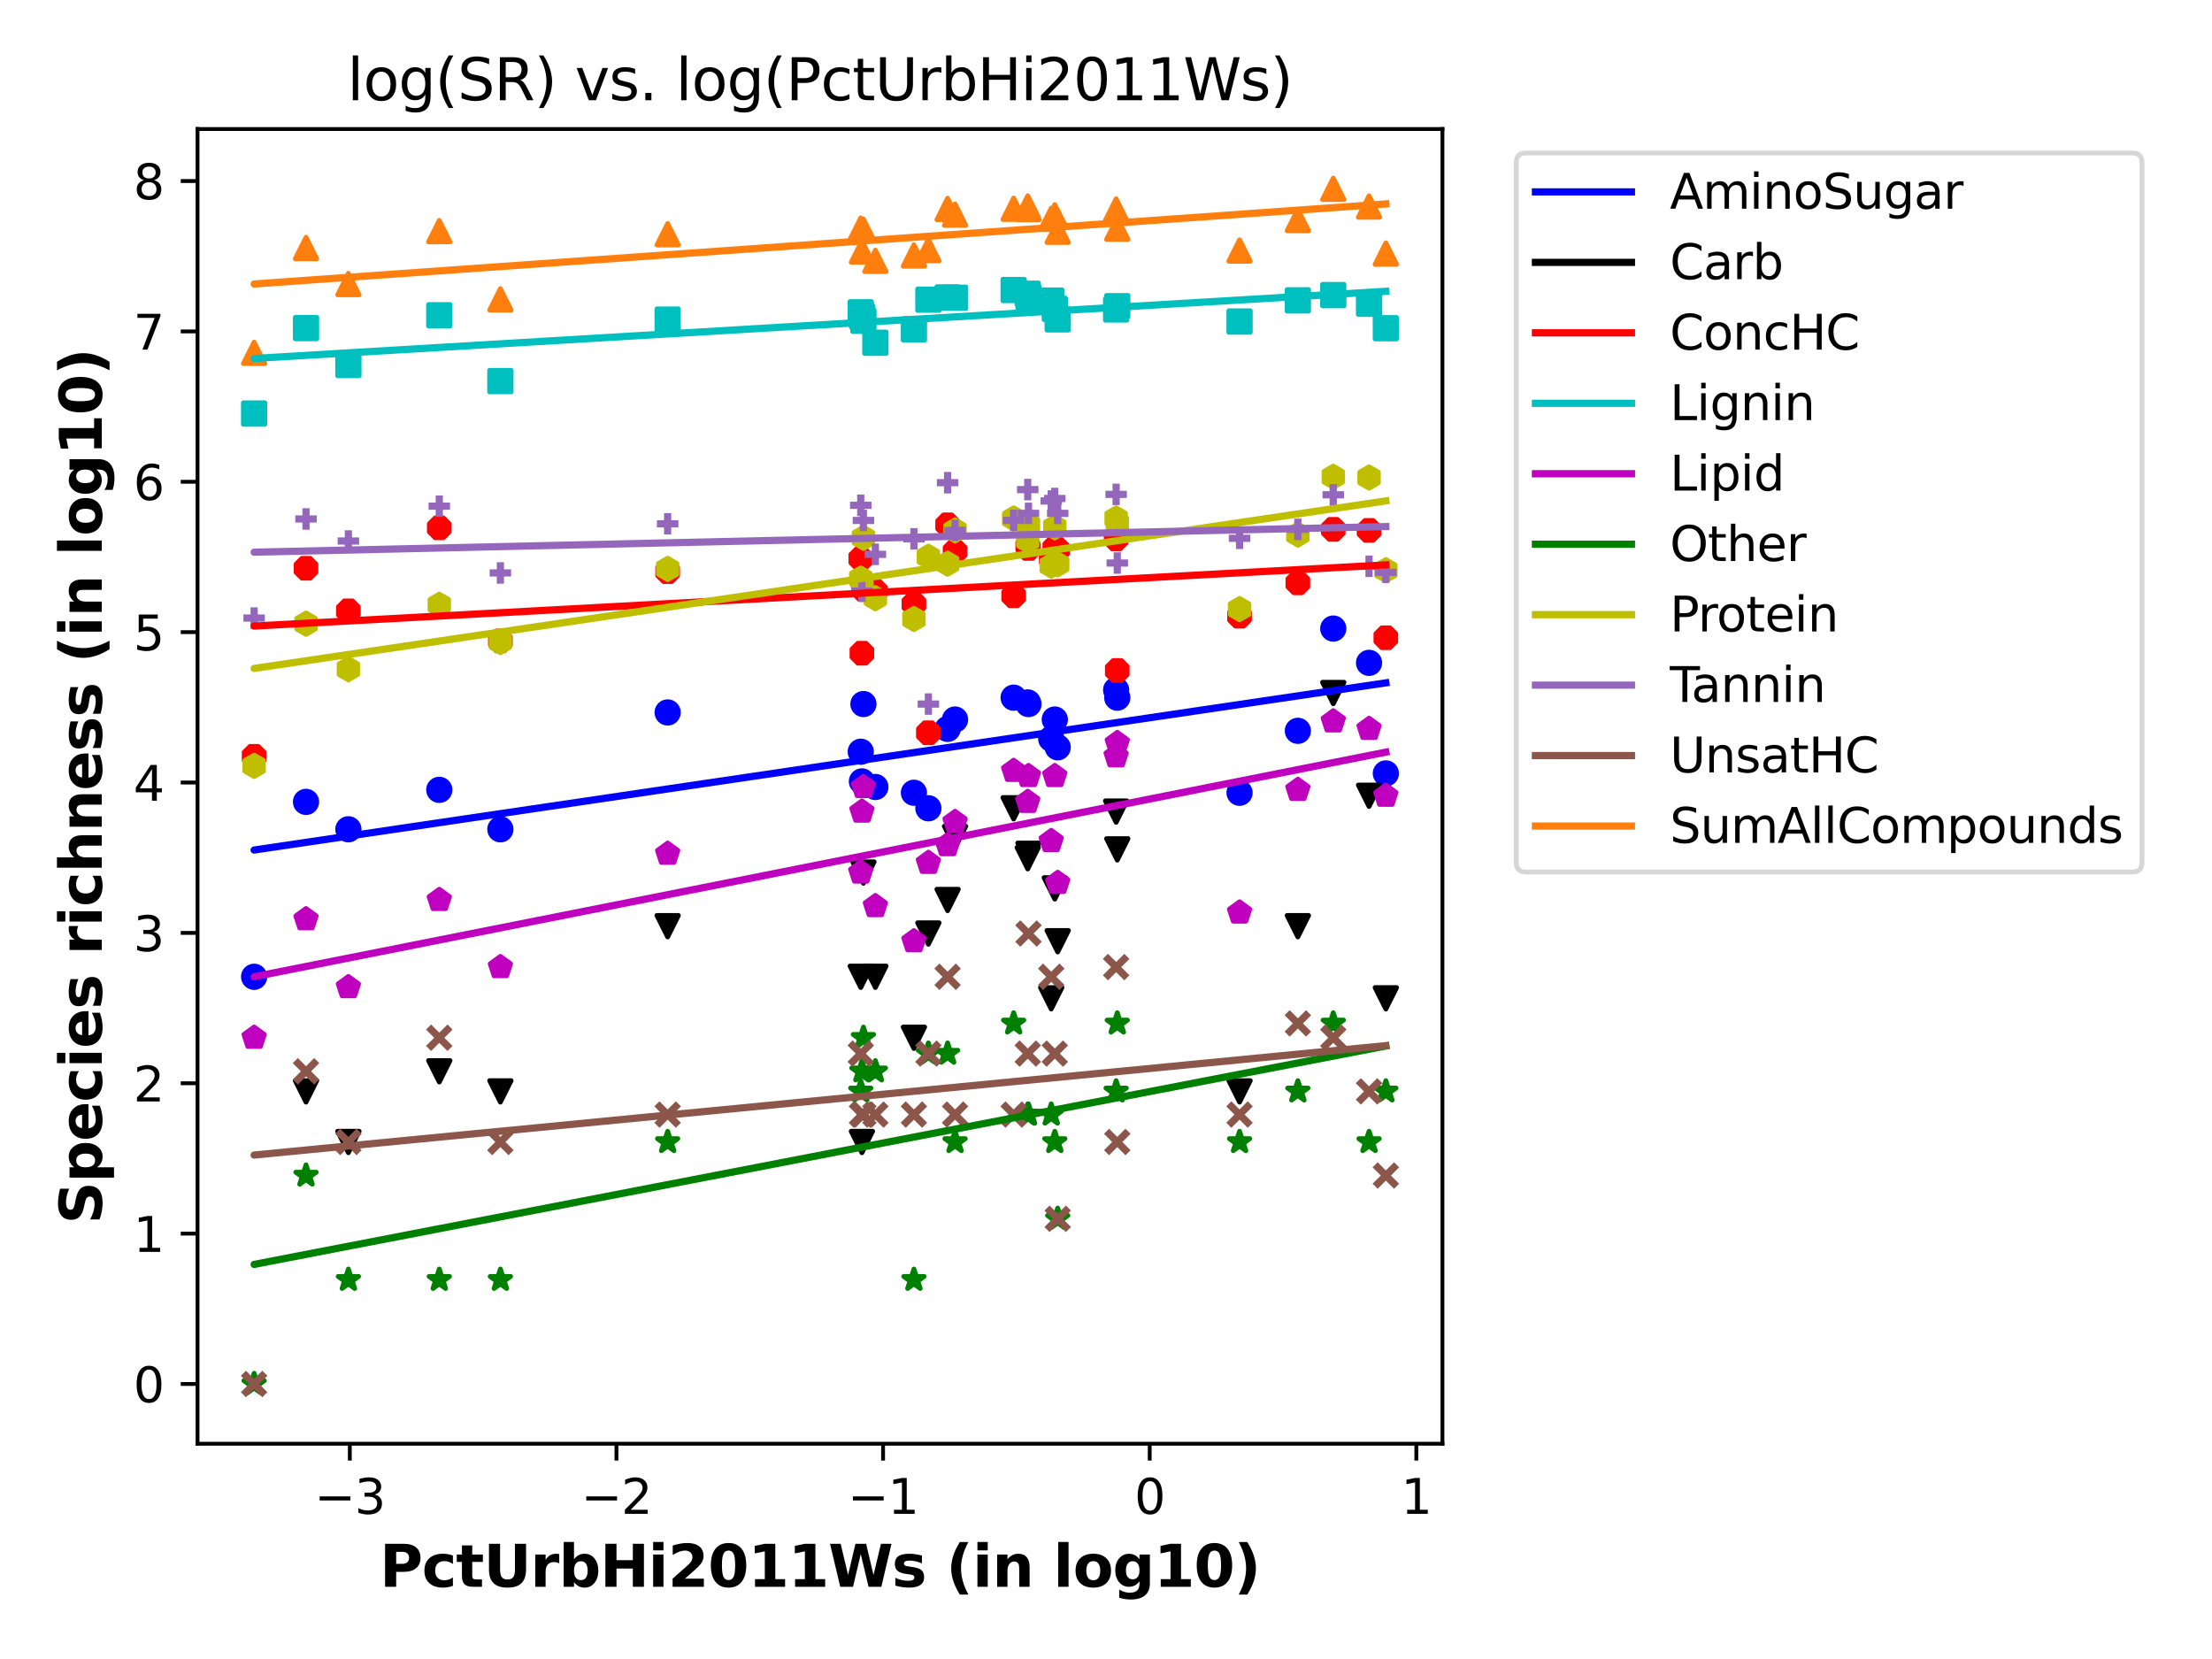 <?xml version="1.0" encoding="utf-8" standalone="no"?>
<!DOCTYPE svg PUBLIC "-//W3C//DTD SVG 1.1//EN"
  "http://www.w3.org/Graphics/SVG/1.1/DTD/svg11.dtd">
<svg xmlns:xlink="http://www.w3.org/1999/xlink" width="460.8pt" height="345.6pt" viewBox="0 0 460.8 345.6" xmlns="http://www.w3.org/2000/svg" version="1.1">
 <defs>
  <style type="text/css">*{stroke-linejoin: round; stroke-linecap: butt}</style>
 </defs>
 <g id="figure_1">
  <g id="patch_1">
   <path d="M 0 345.6 
L 460.8 345.6 
L 460.8 0 
L 0 0 
z
" style="fill: #ffffff"/>
  </g>
  <g id="axes_1">
   <g id="patch_2">
    <path d="M 41.15 300.76 
L 300.485 300.76 
L 300.485 26.88 
L 41.15 26.88 
z
" style="fill: #ffffff"/>
   </g>
   <g id="PathCollection_1">
    <defs>
     <path id="m97db3d1573" d="M 0 2.236 
C 0.593 2.236 1.162 2 1.581 1.581 
C 2 1.162 2.236 0.593 2.236 0 
C 2.236 -0.593 2 -1.162 1.581 -1.581 
C 1.162 -2 0.593 -2.236 0 -2.236 
C -0.593 -2.236 -1.162 -2 -1.581 -1.581 
C -2 -1.162 -2.236 -0.593 -2.236 0 
C -2.236 0.593 -2 1.162 -1.581 1.581 
C -1.162 2 -0.593 2.236 0 2.236 
z
" style="stroke: #0000ff"/>
    </defs>
    <g clip-path="url(#pad50e9527a)">
     <use xlink:href="#m97db3d1573" x="288.697" y="161.118" style="fill: #0000ff; stroke: #0000ff"/>
     <use xlink:href="#m97db3d1573" x="218.99" y="153.913" style="fill: #0000ff; stroke: #0000ff"/>
     <use xlink:href="#m97db3d1573" x="232.511" y="143.743" style="fill: #0000ff; stroke: #0000ff"/>
     <use xlink:href="#m97db3d1573" x="219.734" y="149.891" style="fill: #0000ff; stroke: #0000ff"/>
     <use xlink:href="#m97db3d1573" x="197.404" y="151.838" style="fill: #0000ff; stroke: #0000ff"/>
     <use xlink:href="#m97db3d1573" x="214.249" y="146.667" style="fill: #0000ff; stroke: #0000ff"/>
     <use xlink:href="#m97db3d1573" x="63.747" y="167.046" style="fill: #0000ff; stroke: #0000ff"/>
     <use xlink:href="#m97db3d1573" x="277.743" y="130.939" style="fill: #0000ff; stroke: #0000ff"/>
     <use xlink:href="#m97db3d1573" x="104.238" y="172.757" style="fill: #0000ff; stroke: #0000ff"/>
     <use xlink:href="#m97db3d1573" x="193.399" y="168.379" style="fill: #0000ff; stroke: #0000ff"/>
     <use xlink:href="#m97db3d1573" x="214.097" y="146.328" style="fill: #0000ff; stroke: #0000ff"/>
     <use xlink:href="#m97db3d1573" x="182.356" y="163.942" style="fill: #0000ff; stroke: #0000ff"/>
     <use xlink:href="#m97db3d1573" x="211.161" y="145.333" style="fill: #0000ff; stroke: #0000ff"/>
     <use xlink:href="#m97db3d1573" x="190.386" y="165.147" style="fill: #0000ff; stroke: #0000ff"/>
     <use xlink:href="#m97db3d1573" x="220.339" y="155.678" style="fill: #0000ff; stroke: #0000ff"/>
     <use xlink:href="#m97db3d1573" x="91.512" y="164.539" style="fill: #0000ff; stroke: #0000ff"/>
     <use xlink:href="#m97db3d1573" x="179.311" y="156.6" style="fill: #0000ff; stroke: #0000ff"/>
     <use xlink:href="#m97db3d1573" x="258.222" y="165.147" style="fill: #0000ff; stroke: #0000ff"/>
     <use xlink:href="#m97db3d1573" x="72.575" y="172.757" style="fill: #0000ff; stroke: #0000ff"/>
     <use xlink:href="#m97db3d1573" x="179.867" y="146.667" style="fill: #0000ff; stroke: #0000ff"/>
     <use xlink:href="#m97db3d1573" x="270.367" y="152.242" style="fill: #0000ff; stroke: #0000ff"/>
     <use xlink:href="#m97db3d1573" x="139.084" y="148.417" style="fill: #0000ff; stroke: #0000ff"/>
     <use xlink:href="#m97db3d1573" x="198.956" y="149.891" style="fill: #0000ff; stroke: #0000ff"/>
     <use xlink:href="#m97db3d1573" x="52.938" y="203.482" style="fill: #0000ff; stroke: #0000ff"/>
     <use xlink:href="#m97db3d1573" x="285.198" y="138.084" style="fill: #0000ff; stroke: #0000ff"/>
     <use xlink:href="#m97db3d1573" x="179.554" y="162.782" style="fill: #0000ff; stroke: #0000ff"/>
     <use xlink:href="#m97db3d1573" x="232.749" y="145.333" style="fill: #0000ff; stroke: #0000ff"/>
    </g>
   </g>
   <g id="PathCollection_2">
    <defs>
     <path id="m8248653bf3" d="M -0 2.236 
L 2.236 -2.236 
L -2.236 -2.236 
z
" style="stroke: #000000"/>
    </defs>
    <g clip-path="url(#pad50e9527a)">
     <use xlink:href="#m8248653bf3" x="288.697" y="207.964" style="stroke: #000000"/>
     <use xlink:href="#m8248653bf3" x="218.99" y="207.964" style="stroke: #000000"/>
     <use xlink:href="#m8248653bf3" x="232.511" y="169.068" style="stroke: #000000"/>
     <use xlink:href="#m8248653bf3" x="219.734" y="185.069" style="stroke: #000000"/>
     <use xlink:href="#m8248653bf3" x="197.404" y="187.48" style="stroke: #000000"/>
     <use xlink:href="#m8248653bf3" x="214.249" y="177.848" style="stroke: #000000"/>
     <use xlink:href="#m8248653bf3" x="63.747" y="227.356" style="stroke: #000000"/>
     <use xlink:href="#m8248653bf3" x="277.743" y="144.37" style="stroke: #000000"/>
     <use xlink:href="#m8248653bf3" x="104.238" y="227.356" style="stroke: #000000"/>
     <use xlink:href="#m8248653bf3" x="193.399" y="194.47" style="stroke: #000000"/>
     <use xlink:href="#m8248653bf3" x="214.097" y="178.783" style="stroke: #000000"/>
     <use xlink:href="#m8248653bf3" x="182.356" y="203.482" style="stroke: #000000"/>
     <use xlink:href="#m8248653bf3" x="211.161" y="168.379" style="stroke: #000000"/>
     <use xlink:href="#m8248653bf3" x="190.386" y="216.183" style="stroke: #000000"/>
     <use xlink:href="#m8248653bf3" x="220.339" y="196.077" style="stroke: #000000"/>
     <use xlink:href="#m8248653bf3" x="91.512" y="223.173" style="stroke: #000000"/>
     <use xlink:href="#m8248653bf3" x="179.311" y="203.482" style="stroke: #000000"/>
     <use xlink:href="#m8248653bf3" x="258.222" y="227.356" style="stroke: #000000"/>
     <use xlink:href="#m8248653bf3" x="72.575" y="237.896" style="stroke: #000000"/>
     <use xlink:href="#m8248653bf3" x="179.867" y="181.769" style="stroke: #000000"/>
     <use xlink:href="#m8248653bf3" x="270.367" y="192.942" style="stroke: #000000"/>
     <use xlink:href="#m8248653bf3" x="139.084" y="192.942" style="stroke: #000000"/>
     <use xlink:href="#m8248653bf3" x="198.956" y="174.364" style="stroke: #000000"/>
     <use xlink:href="#m8248653bf3" x="285.198" y="165.767" style="stroke: #000000"/>
     <use xlink:href="#m8248653bf3" x="179.554" y="237.896" style="stroke: #000000"/>
     <use xlink:href="#m8248653bf3" x="232.749" y="176.94" style="stroke: #000000"/>
    </g>
   </g>
   <g id="PathCollection_3">
    <defs>
     <path id="m16c26da0d5" d="M -0.856 -2.066 
L -2.066 -0.856 
L -2.066 0.856 
L -0.856 2.066 
L 0.856 2.066 
L 2.066 0.856 
L 2.066 -0.856 
L 0.856 -2.066 
z
" style="stroke: #ff0000"/>
    </defs>
    <g clip-path="url(#pad50e9527a)">
     <use xlink:href="#m16c26da0d5" x="288.697" y="132.851" style="fill: #ff0000; stroke: #ff0000"/>
     <use xlink:href="#m16c26da0d5" x="218.99" y="116.371" style="fill: #ff0000; stroke: #ff0000"/>
     <use xlink:href="#m16c26da0d5" x="232.511" y="112.253" style="fill: #ff0000; stroke: #ff0000"/>
     <use xlink:href="#m16c26da0d5" x="219.734" y="114.124" style="fill: #ff0000; stroke: #ff0000"/>
     <use xlink:href="#m16c26da0d5" x="197.404" y="109.329" style="fill: #ff0000; stroke: #ff0000"/>
     <use xlink:href="#m16c26da0d5" x="214.249" y="114.244" style="fill: #ff0000; stroke: #ff0000"/>
     <use xlink:href="#m16c26da0d5" x="63.747" y="118.375" style="fill: #ff0000; stroke: #ff0000"/>
     <use xlink:href="#m16c26da0d5" x="277.743" y="110.274" style="fill: #ff0000; stroke: #ff0000"/>
     <use xlink:href="#m16c26da0d5" x="104.238" y="133.515" style="fill: #ff0000; stroke: #ff0000"/>
     <use xlink:href="#m16c26da0d5" x="193.399" y="152.651" style="fill: #ff0000; stroke: #ff0000"/>
     <use xlink:href="#m16c26da0d5" x="214.097" y="113.764" style="fill: #ff0000; stroke: #ff0000"/>
     <use xlink:href="#m16c26da0d5" x="182.356" y="123.135" style="fill: #ff0000; stroke: #ff0000"/>
     <use xlink:href="#m16c26da0d5" x="211.161" y="124.114" style="fill: #ff0000; stroke: #ff0000"/>
     <use xlink:href="#m16c26da0d5" x="190.386" y="125.817" style="fill: #ff0000; stroke: #ff0000"/>
     <use xlink:href="#m16c26da0d5" x="220.339" y="114.487" style="fill: #ff0000; stroke: #ff0000"/>
     <use xlink:href="#m16c26da0d5" x="91.512" y="109.956" style="fill: #ff0000; stroke: #ff0000"/>
     <use xlink:href="#m16c26da0d5" x="179.311" y="116.371" style="fill: #ff0000; stroke: #ff0000"/>
     <use xlink:href="#m16c26da0d5" x="258.222" y="128.368" style="fill: #ff0000; stroke: #ff0000"/>
     <use xlink:href="#m16c26da0d5" x="72.575" y="127.249" style="fill: #ff0000; stroke: #ff0000"/>
     <use xlink:href="#m16c26da0d5" x="179.867" y="122.815" style="fill: #ff0000; stroke: #ff0000"/>
     <use xlink:href="#m16c26da0d5" x="270.367" y="121.416" style="fill: #ff0000; stroke: #ff0000"/>
     <use xlink:href="#m16c26da0d5" x="139.084" y="119.073" style="fill: #ff0000; stroke: #ff0000"/>
     <use xlink:href="#m16c26da0d5" x="198.956" y="114.855" style="fill: #ff0000; stroke: #ff0000"/>
     <use xlink:href="#m16c26da0d5" x="52.938" y="157.549" style="fill: #ff0000; stroke: #ff0000"/>
     <use xlink:href="#m16c26da0d5" x="285.198" y="110.488" style="fill: #ff0000; stroke: #ff0000"/>
     <use xlink:href="#m16c26da0d5" x="179.554" y="136.078" style="fill: #ff0000; stroke: #ff0000"/>
     <use xlink:href="#m16c26da0d5" x="232.749" y="139.677" style="fill: #ff0000; stroke: #ff0000"/>
    </g>
   </g>
   <g id="PathCollection_4">
    <defs>
     <path id="m4251cdd3a5" d="M -2.236 2.236 
L 2.236 2.236 
L 2.236 -2.236 
L -2.236 -2.236 
z
" style="stroke: #00bfbf"/>
    </defs>
    <g clip-path="url(#pad50e9527a)">
     <use xlink:href="#m4251cdd3a5" x="288.697" y="68.377" style="fill: #00bfbf; stroke: #00bfbf"/>
     <use xlink:href="#m4251cdd3a5" x="218.99" y="62.619" style="fill: #00bfbf; stroke: #00bfbf"/>
     <use xlink:href="#m4251cdd3a5" x="232.511" y="64.464" style="fill: #00bfbf; stroke: #00bfbf"/>
     <use xlink:href="#m4251cdd3a5" x="219.734" y="64.341" style="fill: #00bfbf; stroke: #00bfbf"/>
     <use xlink:href="#m4251cdd3a5" x="197.404" y="61.951" style="fill: #00bfbf; stroke: #00bfbf"/>
     <use xlink:href="#m4251cdd3a5" x="214.249" y="61.951" style="fill: #00bfbf; stroke: #00bfbf"/>
     <use xlink:href="#m4251cdd3a5" x="63.747" y="68.349" style="fill: #00bfbf; stroke: #00bfbf"/>
     <use xlink:href="#m4251cdd3a5" x="277.743" y="61.476" style="fill: #00bfbf; stroke: #00bfbf"/>
     <use xlink:href="#m4251cdd3a5" x="104.238" y="79.39" style="fill: #00bfbf; stroke: #00bfbf"/>
     <use xlink:href="#m4251cdd3a5" x="193.399" y="62.433" style="fill: #00bfbf; stroke: #00bfbf"/>
     <use xlink:href="#m4251cdd3a5" x="214.097" y="61.186" style="fill: #00bfbf; stroke: #00bfbf"/>
     <use xlink:href="#m4251cdd3a5" x="182.356" y="71.399" style="fill: #00bfbf; stroke: #00bfbf"/>
     <use xlink:href="#m4251cdd3a5" x="211.161" y="60.417" style="fill: #00bfbf; stroke: #00bfbf"/>
     <use xlink:href="#m4251cdd3a5" x="190.386" y="68.601" style="fill: #00bfbf; stroke: #00bfbf"/>
     <use xlink:href="#m4251cdd3a5" x="220.339" y="66.53" style="fill: #00bfbf; stroke: #00bfbf"/>
     <use xlink:href="#m4251cdd3a5" x="91.512" y="65.672" style="fill: #00bfbf; stroke: #00bfbf"/>
     <use xlink:href="#m4251cdd3a5" x="179.311" y="65.062" style="fill: #00bfbf; stroke: #00bfbf"/>
     <use xlink:href="#m4251cdd3a5" x="258.222" y="66.982" style="fill: #00bfbf; stroke: #00bfbf"/>
     <use xlink:href="#m4251cdd3a5" x="72.575" y="76.038" style="fill: #00bfbf; stroke: #00bfbf"/>
     <use xlink:href="#m4251cdd3a5" x="179.867" y="66.822" style="fill: #00bfbf; stroke: #00bfbf"/>
     <use xlink:href="#m4251cdd3a5" x="270.367" y="62.572" style="fill: #00bfbf; stroke: #00bfbf"/>
     <use xlink:href="#m4251cdd3a5" x="139.084" y="66.583" style="fill: #00bfbf; stroke: #00bfbf"/>
     <use xlink:href="#m4251cdd3a5" x="198.956" y="62.02" style="fill: #00bfbf; stroke: #00bfbf"/>
     <use xlink:href="#m4251cdd3a5" x="52.938" y="86.152" style="fill: #00bfbf; stroke: #00bfbf"/>
     <use xlink:href="#m4251cdd3a5" x="285.198" y="63.277" style="fill: #00bfbf; stroke: #00bfbf"/>
     <use xlink:href="#m4251cdd3a5" x="179.554" y="65.878" style="fill: #00bfbf; stroke: #00bfbf"/>
     <use xlink:href="#m4251cdd3a5" x="232.749" y="63.781" style="fill: #00bfbf; stroke: #00bfbf"/>
    </g>
   </g>
   <g id="PathCollection_5">
    <defs>
     <path id="m20c1ba37b2" d="M 0 -2.236 
L -2.127 -0.691 
L -1.314 1.809 
L 1.314 1.809 
L 2.127 -0.691 
z
" style="stroke: #bf00bf"/>
    </defs>
    <g clip-path="url(#pad50e9527a)">
     <use xlink:href="#m20c1ba37b2" x="288.697" y="165.767" style="fill: #bf00bf; stroke: #bf00bf"/>
     <use xlink:href="#m20c1ba37b2" x="218.99" y="175.2" style="fill: #bf00bf; stroke: #bf00bf"/>
     <use xlink:href="#m20c1ba37b2" x="232.511" y="157.549" style="fill: #bf00bf; stroke: #bf00bf"/>
     <use xlink:href="#m20c1ba37b2" x="219.734" y="161.663" style="fill: #bf00bf; stroke: #bf00bf"/>
     <use xlink:href="#m20c1ba37b2" x="197.404" y="176.058" style="fill: #bf00bf; stroke: #bf00bf"/>
     <use xlink:href="#m20c1ba37b2" x="214.249" y="161.663" style="fill: #bf00bf; stroke: #bf00bf"/>
     <use xlink:href="#m20c1ba37b2" x="63.747" y="191.485" style="fill: #bf00bf; stroke: #bf00bf"/>
     <use xlink:href="#m20c1ba37b2" x="277.743" y="150.271" style="fill: #bf00bf; stroke: #bf00bf"/>
     <use xlink:href="#m20c1ba37b2" x="104.238" y="201.46" style="fill: #bf00bf; stroke: #bf00bf"/>
     <use xlink:href="#m20c1ba37b2" x="193.399" y="179.747" style="fill: #bf00bf; stroke: #bf00bf"/>
     <use xlink:href="#m20c1ba37b2" x="214.097" y="167.046" style="fill: #bf00bf; stroke: #bf00bf"/>
     <use xlink:href="#m20c1ba37b2" x="182.356" y="188.759" style="fill: #bf00bf; stroke: #bf00bf"/>
     <use xlink:href="#m20c1ba37b2" x="211.161" y="160.583" style="fill: #bf00bf; stroke: #bf00bf"/>
     <use xlink:href="#m20c1ba37b2" x="190.386" y="196.077" style="fill: #bf00bf; stroke: #bf00bf"/>
     <use xlink:href="#m20c1ba37b2" x="220.339" y="183.93" style="fill: #bf00bf; stroke: #bf00bf"/>
     <use xlink:href="#m20c1ba37b2" x="91.512" y="187.48" style="fill: #bf00bf; stroke: #bf00bf"/>
     <use xlink:href="#m20c1ba37b2" x="179.311" y="181.769" style="fill: #bf00bf; stroke: #bf00bf"/>
     <use xlink:href="#m20c1ba37b2" x="258.222" y="190.092" style="fill: #bf00bf; stroke: #bf00bf"/>
     <use xlink:href="#m20c1ba37b2" x="72.575" y="205.643" style="fill: #bf00bf; stroke: #bf00bf"/>
     <use xlink:href="#m20c1ba37b2" x="179.867" y="163.942" style="fill: #bf00bf; stroke: #bf00bf"/>
     <use xlink:href="#m20c1ba37b2" x="270.367" y="164.539" style="fill: #bf00bf; stroke: #bf00bf"/>
     <use xlink:href="#m20c1ba37b2" x="139.084" y="177.848" style="fill: #bf00bf; stroke: #bf00bf"/>
     <use xlink:href="#m20c1ba37b2" x="198.956" y="171.229" style="fill: #bf00bf; stroke: #bf00bf"/>
     <use xlink:href="#m20c1ba37b2" x="52.938" y="216.183" style="fill: #bf00bf; stroke: #bf00bf"/>
     <use xlink:href="#m20c1ba37b2" x="285.198" y="151.838" style="fill: #bf00bf; stroke: #bf00bf"/>
     <use xlink:href="#m20c1ba37b2" x="179.554" y="169.068" style="fill: #bf00bf; stroke: #bf00bf"/>
     <use xlink:href="#m20c1ba37b2" x="232.749" y="154.783" style="fill: #bf00bf; stroke: #bf00bf"/>
    </g>
   </g>
   <g id="PathCollection_6">
    <defs>
     <path id="mfaa7afce7f" d="M 0 -2.236 
L -0.502 -0.691 
L -2.127 -0.691 
L -0.812 0.264 
L -1.314 1.809 
L -0 0.854 
L 1.314 1.809 
L 0.812 0.264 
L 2.127 -0.691 
L 0.502 -0.691 
z
" style="stroke: #008000"/>
    </defs>
    <g clip-path="url(#pad50e9527a)">
     <use xlink:href="#mfaa7afce7f" x="288.697" y="227.356" style="fill: #008000; stroke: #008000"/>
     <use xlink:href="#mfaa7afce7f" x="218.99" y="232.184" style="fill: #008000; stroke: #008000"/>
     <use xlink:href="#mfaa7afce7f" x="232.511" y="227.356" style="fill: #008000; stroke: #008000"/>
     <use xlink:href="#mfaa7afce7f" x="219.734" y="237.896" style="fill: #008000; stroke: #008000"/>
     <use xlink:href="#mfaa7afce7f" x="197.404" y="219.483" style="fill: #008000; stroke: #008000"/>
     <use xlink:href="#mfaa7afce7f" x="214.249" y="232.184" style="fill: #008000; stroke: #008000"/>
     <use xlink:href="#mfaa7afce7f" x="63.747" y="244.885" style="fill: #008000; stroke: #008000"/>
     <use xlink:href="#mfaa7afce7f" x="277.743" y="213.197" style="fill: #008000; stroke: #008000"/>
     <use xlink:href="#mfaa7afce7f" x="104.238" y="266.598" style="fill: #008000; stroke: #008000"/>
     <use xlink:href="#mfaa7afce7f" x="193.399" y="219.483" style="fill: #008000; stroke: #008000"/>
     <use xlink:href="#mfaa7afce7f" x="214.097" y="232.184" style="fill: #008000; stroke: #008000"/>
     <use xlink:href="#mfaa7afce7f" x="182.356" y="223.173" style="fill: #008000; stroke: #008000"/>
     <use xlink:href="#mfaa7afce7f" x="211.161" y="213.197" style="fill: #008000; stroke: #008000"/>
     <use xlink:href="#mfaa7afce7f" x="190.386" y="266.598" style="fill: #008000; stroke: #008000"/>
     <use xlink:href="#mfaa7afce7f" x="220.339" y="253.897" style="fill: #008000; stroke: #008000"/>
     <use xlink:href="#mfaa7afce7f" x="91.512" y="266.598" style="fill: #008000; stroke: #008000"/>
     <use xlink:href="#mfaa7afce7f" x="179.311" y="227.356" style="fill: #008000; stroke: #008000"/>
     <use xlink:href="#mfaa7afce7f" x="258.222" y="237.896" style="fill: #008000; stroke: #008000"/>
     <use xlink:href="#mfaa7afce7f" x="72.575" y="266.598" style="fill: #008000; stroke: #008000"/>
     <use xlink:href="#mfaa7afce7f" x="179.867" y="216.183" style="fill: #008000; stroke: #008000"/>
     <use xlink:href="#mfaa7afce7f" x="270.367" y="227.356" style="fill: #008000; stroke: #008000"/>
     <use xlink:href="#mfaa7afce7f" x="139.084" y="237.896" style="fill: #008000; stroke: #008000"/>
     <use xlink:href="#mfaa7afce7f" x="198.956" y="237.896" style="fill: #008000; stroke: #008000"/>
     <use xlink:href="#mfaa7afce7f" x="52.938" y="288.311" style="fill: #008000; stroke: #008000"/>
     <use xlink:href="#mfaa7afce7f" x="285.198" y="237.896" style="fill: #008000; stroke: #008000"/>
     <use xlink:href="#mfaa7afce7f" x="179.554" y="223.173" style="fill: #008000; stroke: #008000"/>
     <use xlink:href="#mfaa7afce7f" x="232.749" y="213.197" style="fill: #008000; stroke: #008000"/>
    </g>
   </g>
   <g id="PathCollection_7">
    <defs>
     <path id="m399ab769a8" d="M 0 -2.236 
L -1.936 -1.118 
L -1.936 1.118 
L -0 2.236 
L 1.936 1.118 
L 1.936 -1.118 
z
" style="stroke: #bfbf00"/>
    </defs>
    <g clip-path="url(#pad50e9527a)">
     <use xlink:href="#m399ab769a8" x="288.697" y="118.792" style="fill: #bfbf00; stroke: #bfbf00"/>
     <use xlink:href="#m399ab769a8" x="218.99" y="117.828" style="fill: #bfbf00; stroke: #bfbf00"/>
     <use xlink:href="#m399ab769a8" x="232.511" y="108.013" style="fill: #bfbf00; stroke: #bfbf00"/>
     <use xlink:href="#m399ab769a8" x="219.734" y="109.85" style="fill: #bfbf00; stroke: #bfbf00"/>
     <use xlink:href="#m399ab769a8" x="197.404" y="117.424" style="fill: #bfbf00; stroke: #bfbf00"/>
     <use xlink:href="#m399ab769a8" x="214.249" y="109.329" style="fill: #bfbf00; stroke: #bfbf00"/>
     <use xlink:href="#m399ab769a8" x="63.747" y="129.925" style="fill: #bfbf00; stroke: #bfbf00"/>
     <use xlink:href="#m399ab769a8" x="277.743" y="99.326" style="fill: #bfbf00; stroke: #bfbf00"/>
     <use xlink:href="#m399ab769a8" x="104.238" y="133.739" style="fill: #bfbf00; stroke: #bfbf00"/>
     <use xlink:href="#m399ab769a8" x="193.399" y="115.985" style="fill: #bfbf00; stroke: #bfbf00"/>
     <use xlink:href="#m399ab769a8" x="214.097" y="112.595" style="fill: #bfbf00; stroke: #bfbf00"/>
     <use xlink:href="#m399ab769a8" x="182.356" y="124.615" style="fill: #bfbf00; stroke: #bfbf00"/>
     <use xlink:href="#m399ab769a8" x="211.161" y="108.013" style="fill: #bfbf00; stroke: #bfbf00"/>
     <use xlink:href="#m399ab769a8" x="190.386" y="128.943" style="fill: #bfbf00; stroke: #bfbf00"/>
     <use xlink:href="#m399ab769a8" x="220.339" y="117.558" style="fill: #bfbf00; stroke: #bfbf00"/>
     <use xlink:href="#m399ab769a8" x="91.512" y="125.992" style="fill: #bfbf00; stroke: #bfbf00"/>
     <use xlink:href="#m399ab769a8" x="179.311" y="120.517" style="fill: #bfbf00; stroke: #bfbf00"/>
     <use xlink:href="#m399ab769a8" x="258.222" y="126.885" style="fill: #bfbf00; stroke: #bfbf00"/>
     <use xlink:href="#m399ab769a8" x="72.575" y="139.406" style="fill: #bfbf00; stroke: #bfbf00"/>
     <use xlink:href="#m399ab769a8" x="179.867" y="112.027" style="fill: #bfbf00; stroke: #bfbf00"/>
     <use xlink:href="#m399ab769a8" x="270.367" y="111.358" style="fill: #bfbf00; stroke: #bfbf00"/>
     <use xlink:href="#m399ab769a8" x="139.084" y="118.514" style="fill: #bfbf00; stroke: #bfbf00"/>
     <use xlink:href="#m399ab769a8" x="198.956" y="110.488" style="fill: #bfbf00; stroke: #bfbf00"/>
     <use xlink:href="#m399ab769a8" x="52.938" y="159.538" style="fill: #bfbf00; stroke: #bfbf00"/>
     <use xlink:href="#m399ab769a8" x="285.198" y="99.476" style="fill: #bfbf00; stroke: #bfbf00"/>
     <use xlink:href="#m399ab769a8" x="179.554" y="120.963" style="fill: #bfbf00; stroke: #bfbf00"/>
     <use xlink:href="#m399ab769a8" x="232.749" y="109.021" style="fill: #bfbf00; stroke: #bfbf00"/>
    </g>
   </g>
   <g id="PathCollection_8">
    <defs>
     <path id="m94749a380a" d="M -2.236 0 
L 2.236 0 
M 0 2.236 
L 0 -2.236 
" style="stroke: #9467bd; stroke-width: 1.5"/>
    </defs>
    <g clip-path="url(#pad50e9527a)">
     <use xlink:href="#m94749a380a" x="288.697" y="119.214" style="fill: #9467bd; stroke: #9467bd; stroke-width: 1.5"/>
     <use xlink:href="#m94749a380a" x="218.99" y="104.368" style="fill: #9467bd; stroke: #9467bd; stroke-width: 1.5"/>
     <use xlink:href="#m94749a380a" x="232.511" y="102.987" style="fill: #9467bd; stroke: #9467bd; stroke-width: 1.5"/>
     <use xlink:href="#m94749a380a" x="219.734" y="103.843" style="fill: #9467bd; stroke: #9467bd; stroke-width: 1.5"/>
     <use xlink:href="#m94749a380a" x="197.404" y="100.551" style="fill: #9467bd; stroke: #9467bd; stroke-width: 1.5"/>
     <use xlink:href="#m94749a380a" x="214.249" y="106.941" style="fill: #9467bd; stroke: #9467bd; stroke-width: 1.5"/>
     <use xlink:href="#m94749a380a" x="63.747" y="108.113" style="fill: #9467bd; stroke: #9467bd; stroke-width: 1.5"/>
     <use xlink:href="#m94749a380a" x="277.743" y="103.071" style="fill: #9467bd; stroke: #9467bd; stroke-width: 1.5"/>
     <use xlink:href="#m94749a380a" x="104.238" y="119.356" style="fill: #9467bd; stroke: #9467bd; stroke-width: 1.5"/>
     <use xlink:href="#m94749a380a" x="193.399" y="146.667" style="fill: #9467bd; stroke: #9467bd; stroke-width: 1.5"/>
     <use xlink:href="#m94749a380a" x="214.097" y="101.99" style="fill: #9467bd; stroke: #9467bd; stroke-width: 1.5"/>
     <use xlink:href="#m94749a380a" x="182.356" y="115.478" style="fill: #9467bd; stroke: #9467bd; stroke-width: 1.5"/>
     <use xlink:href="#m94749a380a" x="211.161" y="108.412" style="fill: #9467bd; stroke: #9467bd; stroke-width: 1.5"/>
     <use xlink:href="#m94749a380a" x="190.386" y="112.253" style="fill: #9467bd; stroke: #9467bd; stroke-width: 1.5"/>
     <use xlink:href="#m94749a380a" x="220.339" y="106.941" style="fill: #9467bd; stroke: #9467bd; stroke-width: 1.5"/>
     <use xlink:href="#m94749a380a" x="91.512" y="105.445" style="fill: #9467bd; stroke: #9467bd; stroke-width: 1.5"/>
     <use xlink:href="#m94749a380a" x="179.311" y="105.263" style="fill: #9467bd; stroke: #9467bd; stroke-width: 1.5"/>
     <use xlink:href="#m94749a380a" x="258.222" y="112.14" style="fill: #9467bd; stroke: #9467bd; stroke-width: 1.5"/>
     <use xlink:href="#m94749a380a" x="72.575" y="112.71" style="fill: #9467bd; stroke: #9467bd; stroke-width: 1.5"/>
     <use xlink:href="#m94749a380a" x="179.867" y="108.412" style="fill: #9467bd; stroke: #9467bd; stroke-width: 1.5"/>
     <use xlink:href="#m94749a380a" x="270.367" y="110.274" style="fill: #9467bd; stroke: #9467bd; stroke-width: 1.5"/>
     <use xlink:href="#m94749a380a" x="139.084" y="109.123" style="fill: #9467bd; stroke: #9467bd; stroke-width: 1.5"/>
     <use xlink:href="#m94749a380a" x="198.956" y="110.488" style="fill: #9467bd; stroke: #9467bd; stroke-width: 1.5"/>
     <use xlink:href="#m94749a380a" x="52.938" y="128.75" style="fill: #9467bd; stroke: #9467bd; stroke-width: 1.5"/>
     <use xlink:href="#m94749a380a" x="285.198" y="117.964" style="fill: #9467bd; stroke: #9467bd; stroke-width: 1.5"/>
     <use xlink:href="#m94749a380a" x="179.554" y="123.135" style="fill: #9467bd; stroke: #9467bd; stroke-width: 1.5"/>
     <use xlink:href="#m94749a380a" x="232.749" y="117.29" style="fill: #9467bd; stroke: #9467bd; stroke-width: 1.5"/>
    </g>
   </g>
   <g id="PathCollection_9">
    <defs>
     <path id="m7464e4ea55" d="M -2.236 2.236 
L 2.236 -2.236 
M -2.236 -2.236 
L 2.236 2.236 
" style="stroke: #8c564b; stroke-width: 1.5"/>
    </defs>
    <g clip-path="url(#pad50e9527a)">
     <use xlink:href="#m7464e4ea55" x="288.697" y="244.885" style="fill: #8c564b; stroke: #8c564b; stroke-width: 1.5"/>
     <use xlink:href="#m7464e4ea55" x="218.99" y="203.482" style="fill: #8c564b; stroke: #8c564b; stroke-width: 1.5"/>
     <use xlink:href="#m7464e4ea55" x="232.511" y="201.46" style="fill: #8c564b; stroke: #8c564b; stroke-width: 1.5"/>
     <use xlink:href="#m7464e4ea55" x="219.734" y="219.483" style="fill: #8c564b; stroke: #8c564b; stroke-width: 1.5"/>
     <use xlink:href="#m7464e4ea55" x="197.404" y="203.482" style="fill: #8c564b; stroke: #8c564b; stroke-width: 1.5"/>
     <use xlink:href="#m7464e4ea55" x="214.249" y="194.47" style="fill: #8c564b; stroke: #8c564b; stroke-width: 1.5"/>
     <use xlink:href="#m7464e4ea55" x="63.747" y="223.173" style="fill: #8c564b; stroke: #8c564b; stroke-width: 1.5"/>
     <use xlink:href="#m7464e4ea55" x="277.743" y="216.183" style="fill: #8c564b; stroke: #8c564b; stroke-width: 1.5"/>
     <use xlink:href="#m7464e4ea55" x="104.238" y="237.896" style="fill: #8c564b; stroke: #8c564b; stroke-width: 1.5"/>
     <use xlink:href="#m7464e4ea55" x="193.399" y="219.483" style="fill: #8c564b; stroke: #8c564b; stroke-width: 1.5"/>
     <use xlink:href="#m7464e4ea55" x="214.097" y="219.483" style="fill: #8c564b; stroke: #8c564b; stroke-width: 1.5"/>
     <use xlink:href="#m7464e4ea55" x="182.356" y="232.184" style="fill: #8c564b; stroke: #8c564b; stroke-width: 1.5"/>
     <use xlink:href="#m7464e4ea55" x="211.161" y="232.184" style="fill: #8c564b; stroke: #8c564b; stroke-width: 1.5"/>
     <use xlink:href="#m7464e4ea55" x="190.386" y="232.184" style="fill: #8c564b; stroke: #8c564b; stroke-width: 1.5"/>
     <use xlink:href="#m7464e4ea55" x="220.339" y="253.897" style="fill: #8c564b; stroke: #8c564b; stroke-width: 1.5"/>
     <use xlink:href="#m7464e4ea55" x="91.512" y="216.183" style="fill: #8c564b; stroke: #8c564b; stroke-width: 1.5"/>
     <use xlink:href="#m7464e4ea55" x="179.311" y="219.483" style="fill: #8c564b; stroke: #8c564b; stroke-width: 1.5"/>
     <use xlink:href="#m7464e4ea55" x="258.222" y="232.184" style="fill: #8c564b; stroke: #8c564b; stroke-width: 1.5"/>
     <use xlink:href="#m7464e4ea55" x="72.575" y="237.896" style="fill: #8c564b; stroke: #8c564b; stroke-width: 1.5"/>
     <use xlink:href="#m7464e4ea55" x="179.867" y="232.184" style="fill: #8c564b; stroke: #8c564b; stroke-width: 1.5"/>
     <use xlink:href="#m7464e4ea55" x="270.367" y="213.197" style="fill: #8c564b; stroke: #8c564b; stroke-width: 1.5"/>
     <use xlink:href="#m7464e4ea55" x="139.084" y="232.184" style="fill: #8c564b; stroke: #8c564b; stroke-width: 1.5"/>
     <use xlink:href="#m7464e4ea55" x="198.956" y="232.184" style="fill: #8c564b; stroke: #8c564b; stroke-width: 1.5"/>
     <use xlink:href="#m7464e4ea55" x="52.938" y="288.311" style="fill: #8c564b; stroke: #8c564b; stroke-width: 1.5"/>
     <use xlink:href="#m7464e4ea55" x="285.198" y="227.356" style="fill: #8c564b; stroke: #8c564b; stroke-width: 1.5"/>
     <use xlink:href="#m7464e4ea55" x="179.554" y="232.184" style="fill: #8c564b; stroke: #8c564b; stroke-width: 1.5"/>
     <use xlink:href="#m7464e4ea55" x="232.749" y="237.896" style="fill: #8c564b; stroke: #8c564b; stroke-width: 1.5"/>
    </g>
   </g>
   <g id="PathCollection_10">
    <defs>
     <path id="m0cc9224cac" d="M 0 -2.236 
L -2.236 2.236 
L 2.236 2.236 
z
" style="stroke: #ff7f0e"/>
    </defs>
    <g clip-path="url(#pad50e9527a)">
     <use xlink:href="#m0cc9224cac" x="288.697" y="52.826" style="fill: #ff7f0e; stroke: #ff7f0e"/>
     <use xlink:href="#m0cc9224cac" x="218.99" y="45.592" style="fill: #ff7f0e; stroke: #ff7f0e"/>
     <use xlink:href="#m0cc9224cac" x="232.511" y="43.653" style="fill: #ff7f0e; stroke: #ff7f0e"/>
     <use xlink:href="#m0cc9224cac" x="219.734" y="44.844" style="fill: #ff7f0e; stroke: #ff7f0e"/>
     <use xlink:href="#m0cc9224cac" x="197.404" y="43.526" style="fill: #ff7f0e; stroke: #ff7f0e"/>
     <use xlink:href="#m0cc9224cac" x="214.249" y="43.564" style="fill: #ff7f0e; stroke: #ff7f0e"/>
     <use xlink:href="#m0cc9224cac" x="63.747" y="51.673" style="fill: #ff7f0e; stroke: #ff7f0e"/>
     <use xlink:href="#m0cc9224cac" x="277.743" y="39.329" style="fill: #ff7f0e; stroke: #ff7f0e"/>
     <use xlink:href="#m0cc9224cac" x="104.238" y="62.364" style="fill: #ff7f0e; stroke: #ff7f0e"/>
     <use xlink:href="#m0cc9224cac" x="193.399" y="52.102" style="fill: #ff7f0e; stroke: #ff7f0e"/>
     <use xlink:href="#m0cc9224cac" x="214.097" y="43.012" style="fill: #ff7f0e; stroke: #ff7f0e"/>
     <use xlink:href="#m0cc9224cac" x="182.356" y="54.343" style="fill: #ff7f0e; stroke: #ff7f0e"/>
     <use xlink:href="#m0cc9224cac" x="211.161" y="43.488" style="fill: #ff7f0e; stroke: #ff7f0e"/>
     <use xlink:href="#m0cc9224cac" x="190.386" y="53.22" style="fill: #ff7f0e; stroke: #ff7f0e"/>
     <use xlink:href="#m0cc9224cac" x="220.339" y="48.285" style="fill: #ff7f0e; stroke: #ff7f0e"/>
     <use xlink:href="#m0cc9224cac" x="91.512" y="48.153" style="fill: #ff7f0e; stroke: #ff7f0e"/>
     <use xlink:href="#m0cc9224cac" x="179.311" y="47.63" style="fill: #ff7f0e; stroke: #ff7f0e"/>
     <use xlink:href="#m0cc9224cac" x="258.222" y="52.186" style="fill: #ff7f0e; stroke: #ff7f0e"/>
     <use xlink:href="#m0cc9224cac" x="72.575" y="59.184" style="fill: #ff7f0e; stroke: #ff7f0e"/>
     <use xlink:href="#m0cc9224cac" x="179.867" y="47.876" style="fill: #ff7f0e; stroke: #ff7f0e"/>
     <use xlink:href="#m0cc9224cac" x="270.367" y="45.836" style="fill: #ff7f0e; stroke: #ff7f0e"/>
     <use xlink:href="#m0cc9224cac" x="139.084" y="48.805" style="fill: #ff7f0e; stroke: #ff7f0e"/>
     <use xlink:href="#m0cc9224cac" x="198.956" y="44.712" style="fill: #ff7f0e; stroke: #ff7f0e"/>
     <use xlink:href="#m0cc9224cac" x="52.938" y="73.5" style="fill: #ff7f0e; stroke: #ff7f0e"/>
     <use xlink:href="#m0cc9224cac" x="285.198" y="43.024" style="fill: #ff7f0e; stroke: #ff7f0e"/>
     <use xlink:href="#m0cc9224cac" x="179.554" y="52.403" style="fill: #ff7f0e; stroke: #ff7f0e"/>
     <use xlink:href="#m0cc9224cac" x="232.749" y="47.644" style="fill: #ff7f0e; stroke: #ff7f0e"/>
    </g>
   </g>
   <g id="matplotlib.axis_1">
    <g id="xtick_1">
     <g id="line2d_1">
      <defs>
       <path id="m20b8b1da94" d="M 0 0 
L 0 3.5 
" style="stroke: #000000; stroke-width: 0.8"/>
      </defs>
      <g>
       <use xlink:href="#m20b8b1da94" x="72.874" y="300.76" style="stroke: #000000; stroke-width: 0.8"/>
      </g>
     </g>
     <g id="text_1">
      <!-- −3 -->
      <g transform="translate(65.503 315.358)scale(0.1 -0.1)">
       <defs>
        <path id="DejaVuSans-2212" d="M 678 2272 
L 4684 2272 
L 4684 1741 
L 678 1741 
L 678 2272 
z
" transform="scale(0.016)"/>
        <path id="DejaVuSans-33" d="M 2597 2516 
Q 3050 2419 3304 2112 
Q 3559 1806 3559 1356 
Q 3559 666 3084 287 
Q 2609 -91 1734 -91 
Q 1441 -91 1130 -33 
Q 819 25 488 141 
L 488 750 
Q 750 597 1062 519 
Q 1375 441 1716 441 
Q 2309 441 2620 675 
Q 2931 909 2931 1356 
Q 2931 1769 2642 2001 
Q 2353 2234 1838 2234 
L 1294 2234 
L 1294 2753 
L 1863 2753 
Q 2328 2753 2575 2939 
Q 2822 3125 2822 3475 
Q 2822 3834 2567 4026 
Q 2313 4219 1838 4219 
Q 1578 4219 1281 4162 
Q 984 4106 628 3988 
L 628 4550 
Q 988 4650 1302 4700 
Q 1616 4750 1894 4750 
Q 2613 4750 3031 4423 
Q 3450 4097 3450 3541 
Q 3450 3153 3228 2886 
Q 3006 2619 2597 2516 
z
" transform="scale(0.016)"/>
       </defs>
       <use xlink:href="#DejaVuSans-2212"/>
       <use xlink:href="#DejaVuSans-33" x="83.789"/>
      </g>
     </g>
    </g>
    <g id="xtick_2">
     <g id="line2d_2">
      <g>
       <use xlink:href="#m20b8b1da94" x="128.418" y="300.76" style="stroke: #000000; stroke-width: 0.8"/>
      </g>
     </g>
     <g id="text_2">
      <!-- −2 -->
      <g transform="translate(121.046 315.358)scale(0.1 -0.1)">
       <defs>
        <path id="DejaVuSans-32" d="M 1228 531 
L 3431 531 
L 3431 0 
L 469 0 
L 469 531 
Q 828 903 1448 1529 
Q 2069 2156 2228 2338 
Q 2531 2678 2651 2914 
Q 2772 3150 2772 3378 
Q 2772 3750 2511 3984 
Q 2250 4219 1831 4219 
Q 1534 4219 1204 4116 
Q 875 4013 500 3803 
L 500 4441 
Q 881 4594 1212 4672 
Q 1544 4750 1819 4750 
Q 2544 4750 2975 4387 
Q 3406 4025 3406 3419 
Q 3406 3131 3298 2873 
Q 3191 2616 2906 2266 
Q 2828 2175 2409 1742 
Q 1991 1309 1228 531 
z
" transform="scale(0.016)"/>
       </defs>
       <use xlink:href="#DejaVuSans-2212"/>
       <use xlink:href="#DejaVuSans-32" x="83.789"/>
      </g>
     </g>
    </g>
    <g id="xtick_3">
     <g id="line2d_3">
      <g>
       <use xlink:href="#m20b8b1da94" x="183.961" y="300.76" style="stroke: #000000; stroke-width: 0.8"/>
      </g>
     </g>
     <g id="text_3">
      <!-- −1 -->
      <g transform="translate(176.59 315.358)scale(0.1 -0.1)">
       <defs>
        <path id="DejaVuSans-31" d="M 794 531 
L 1825 531 
L 1825 4091 
L 703 3866 
L 703 4441 
L 1819 4666 
L 2450 4666 
L 2450 531 
L 3481 531 
L 3481 0 
L 794 0 
L 794 531 
z
" transform="scale(0.016)"/>
       </defs>
       <use xlink:href="#DejaVuSans-2212"/>
       <use xlink:href="#DejaVuSans-31" x="83.789"/>
      </g>
     </g>
    </g>
    <g id="xtick_4">
     <g id="line2d_4">
      <g>
       <use xlink:href="#m20b8b1da94" x="239.504" y="300.76" style="stroke: #000000; stroke-width: 0.8"/>
      </g>
     </g>
     <g id="text_4">
      <!-- 0 -->
      <g transform="translate(236.323 315.358)scale(0.1 -0.1)">
       <defs>
        <path id="DejaVuSans-30" d="M 2034 4250 
Q 1547 4250 1301 3770 
Q 1056 3291 1056 2328 
Q 1056 1369 1301 889 
Q 1547 409 2034 409 
Q 2525 409 2770 889 
Q 3016 1369 3016 2328 
Q 3016 3291 2770 3770 
Q 2525 4250 2034 4250 
z
M 2034 4750 
Q 2819 4750 3233 4129 
Q 3647 3509 3647 2328 
Q 3647 1150 3233 529 
Q 2819 -91 2034 -91 
Q 1250 -91 836 529 
Q 422 1150 422 2328 
Q 422 3509 836 4129 
Q 1250 4750 2034 4750 
z
" transform="scale(0.016)"/>
       </defs>
       <use xlink:href="#DejaVuSans-30"/>
      </g>
     </g>
    </g>
    <g id="xtick_5">
     <g id="line2d_5">
      <g>
       <use xlink:href="#m20b8b1da94" x="295.047" y="300.76" style="stroke: #000000; stroke-width: 0.8"/>
      </g>
     </g>
     <g id="text_5">
      <!-- 1 -->
      <g transform="translate(291.866 315.358)scale(0.1 -0.1)">
       <use xlink:href="#DejaVuSans-31"/>
      </g>
     </g>
    </g>
    <g id="text_6">
     <!-- PctUrbHi2011Ws (in log10) -->
     <g transform="translate(79.091 330.556)scale(0.12 -0.12)">
      <defs>
       <path id="DejaVuSans-Bold-50" d="M 588 4666 
L 2584 4666 
Q 3475 4666 3951 4270 
Q 4428 3875 4428 3144 
Q 4428 2409 3951 2014 
Q 3475 1619 2584 1619 
L 1791 1619 
L 1791 0 
L 588 0 
L 588 4666 
z
M 1791 3794 
L 1791 2491 
L 2456 2491 
Q 2806 2491 2997 2661 
Q 3188 2831 3188 3144 
Q 3188 3456 2997 3625 
Q 2806 3794 2456 3794 
L 1791 3794 
z
" transform="scale(0.016)"/>
       <path id="DejaVuSans-Bold-63" d="M 3366 3391 
L 3366 2478 
Q 3138 2634 2908 2709 
Q 2678 2784 2431 2784 
Q 1963 2784 1702 2511 
Q 1441 2238 1441 1747 
Q 1441 1256 1702 982 
Q 1963 709 2431 709 
Q 2694 709 2930 787 
Q 3166 866 3366 1019 
L 3366 103 
Q 3103 6 2833 -42 
Q 2563 -91 2291 -91 
Q 1344 -91 809 395 
Q 275 881 275 1747 
Q 275 2613 809 3098 
Q 1344 3584 2291 3584 
Q 2566 3584 2833 3536 
Q 3100 3488 3366 3391 
z
" transform="scale(0.016)"/>
       <path id="DejaVuSans-Bold-74" d="M 1759 4494 
L 1759 3500 
L 2913 3500 
L 2913 2700 
L 1759 2700 
L 1759 1216 
Q 1759 972 1856 886 
Q 1953 800 2241 800 
L 2816 800 
L 2816 0 
L 1856 0 
Q 1194 0 917 276 
Q 641 553 641 1216 
L 641 2700 
L 84 2700 
L 84 3500 
L 641 3500 
L 641 4494 
L 1759 4494 
z
" transform="scale(0.016)"/>
       <path id="DejaVuSans-Bold-55" d="M 588 4666 
L 1791 4666 
L 1791 1869 
Q 1791 1291 1980 1042 
Q 2169 794 2597 794 
Q 3028 794 3217 1042 
Q 3406 1291 3406 1869 
L 3406 4666 
L 4609 4666 
L 4609 1869 
Q 4609 878 4112 393 
Q 3616 -91 2597 -91 
Q 1581 -91 1084 393 
Q 588 878 588 1869 
L 588 4666 
z
" transform="scale(0.016)"/>
       <path id="DejaVuSans-Bold-72" d="M 3138 2547 
Q 2991 2616 2845 2648 
Q 2700 2681 2553 2681 
Q 2122 2681 1889 2404 
Q 1656 2128 1656 1613 
L 1656 0 
L 538 0 
L 538 3500 
L 1656 3500 
L 1656 2925 
Q 1872 3269 2151 3426 
Q 2431 3584 2822 3584 
Q 2878 3584 2943 3579 
Q 3009 3575 3134 3559 
L 3138 2547 
z
" transform="scale(0.016)"/>
       <path id="DejaVuSans-Bold-62" d="M 2400 722 
Q 2759 722 2948 984 
Q 3138 1247 3138 1747 
Q 3138 2247 2948 2509 
Q 2759 2772 2400 2772 
Q 2041 2772 1848 2508 
Q 1656 2244 1656 1747 
Q 1656 1250 1848 986 
Q 2041 722 2400 722 
z
M 1656 2988 
Q 1888 3294 2169 3439 
Q 2450 3584 2816 3584 
Q 3463 3584 3878 3070 
Q 4294 2556 4294 1747 
Q 4294 938 3878 423 
Q 3463 -91 2816 -91 
Q 2450 -91 2169 54 
Q 1888 200 1656 506 
L 1656 0 
L 538 0 
L 538 4863 
L 1656 4863 
L 1656 2988 
z
" transform="scale(0.016)"/>
       <path id="DejaVuSans-Bold-48" d="M 588 4666 
L 1791 4666 
L 1791 2888 
L 3566 2888 
L 3566 4666 
L 4769 4666 
L 4769 0 
L 3566 0 
L 3566 1978 
L 1791 1978 
L 1791 0 
L 588 0 
L 588 4666 
z
" transform="scale(0.016)"/>
       <path id="DejaVuSans-Bold-69" d="M 538 3500 
L 1656 3500 
L 1656 0 
L 538 0 
L 538 3500 
z
M 538 4863 
L 1656 4863 
L 1656 3950 
L 538 3950 
L 538 4863 
z
" transform="scale(0.016)"/>
       <path id="DejaVuSans-Bold-32" d="M 1844 884 
L 3897 884 
L 3897 0 
L 506 0 
L 506 884 
L 2209 2388 
Q 2438 2594 2547 2791 
Q 2656 2988 2656 3200 
Q 2656 3528 2436 3728 
Q 2216 3928 1850 3928 
Q 1569 3928 1234 3808 
Q 900 3688 519 3450 
L 519 4475 
Q 925 4609 1322 4679 
Q 1719 4750 2100 4750 
Q 2938 4750 3402 4381 
Q 3866 4013 3866 3353 
Q 3866 2972 3669 2642 
Q 3472 2313 2841 1759 
L 1844 884 
z
" transform="scale(0.016)"/>
       <path id="DejaVuSans-Bold-30" d="M 2944 2338 
Q 2944 3213 2780 3570 
Q 2616 3928 2228 3928 
Q 1841 3928 1675 3570 
Q 1509 3213 1509 2338 
Q 1509 1453 1675 1090 
Q 1841 728 2228 728 
Q 2613 728 2778 1090 
Q 2944 1453 2944 2338 
z
M 4147 2328 
Q 4147 1169 3647 539 
Q 3147 -91 2228 -91 
Q 1306 -91 806 539 
Q 306 1169 306 2328 
Q 306 3491 806 4120 
Q 1306 4750 2228 4750 
Q 3147 4750 3647 4120 
Q 4147 3491 4147 2328 
z
" transform="scale(0.016)"/>
       <path id="DejaVuSans-Bold-31" d="M 750 831 
L 1813 831 
L 1813 3847 
L 722 3622 
L 722 4441 
L 1806 4666 
L 2950 4666 
L 2950 831 
L 4013 831 
L 4013 0 
L 750 0 
L 750 831 
z
" transform="scale(0.016)"/>
       <path id="DejaVuSans-Bold-57" d="M 191 4666 
L 1344 4666 
L 2150 1275 
L 2950 4666 
L 4109 4666 
L 4909 1275 
L 5716 4666 
L 6859 4666 
L 5759 0 
L 4372 0 
L 3525 3547 
L 2688 0 
L 1300 0 
L 191 4666 
z
" transform="scale(0.016)"/>
       <path id="DejaVuSans-Bold-73" d="M 3272 3391 
L 3272 2541 
Q 2913 2691 2578 2766 
Q 2244 2841 1947 2841 
Q 1628 2841 1473 2761 
Q 1319 2681 1319 2516 
Q 1319 2381 1436 2309 
Q 1553 2238 1856 2203 
L 2053 2175 
Q 2913 2066 3209 1816 
Q 3506 1566 3506 1031 
Q 3506 472 3093 190 
Q 2681 -91 1863 -91 
Q 1516 -91 1145 -36 
Q 775 19 384 128 
L 384 978 
Q 719 816 1070 734 
Q 1422 653 1784 653 
Q 2113 653 2278 743 
Q 2444 834 2444 1013 
Q 2444 1163 2330 1236 
Q 2216 1309 1875 1350 
L 1678 1375 
Q 931 1469 631 1722 
Q 331 1975 331 2491 
Q 331 3047 712 3315 
Q 1094 3584 1881 3584 
Q 2191 3584 2531 3537 
Q 2872 3491 3272 3391 
z
" transform="scale(0.016)"/>
       <path id="DejaVuSans-Bold-20" transform="scale(0.016)"/>
       <path id="DejaVuSans-Bold-28" d="M 2413 -844 
L 1484 -844 
Q 1006 -72 778 623 
Q 550 1319 550 2003 
Q 550 2688 779 3389 
Q 1009 4091 1484 4856 
L 2413 4856 
Q 2013 4116 1813 3408 
Q 1613 2700 1613 2009 
Q 1613 1319 1811 609 
Q 2009 -100 2413 -844 
z
" transform="scale(0.016)"/>
       <path id="DejaVuSans-Bold-6e" d="M 4056 2131 
L 4056 0 
L 2931 0 
L 2931 347 
L 2931 1631 
Q 2931 2084 2911 2256 
Q 2891 2428 2841 2509 
Q 2775 2619 2662 2680 
Q 2550 2741 2406 2741 
Q 2056 2741 1856 2470 
Q 1656 2200 1656 1722 
L 1656 0 
L 538 0 
L 538 3500 
L 1656 3500 
L 1656 2988 
Q 1909 3294 2193 3439 
Q 2478 3584 2822 3584 
Q 3428 3584 3742 3212 
Q 4056 2841 4056 2131 
z
" transform="scale(0.016)"/>
       <path id="DejaVuSans-Bold-6c" d="M 538 4863 
L 1656 4863 
L 1656 0 
L 538 0 
L 538 4863 
z
" transform="scale(0.016)"/>
       <path id="DejaVuSans-Bold-6f" d="M 2203 2784 
Q 1831 2784 1636 2517 
Q 1441 2250 1441 1747 
Q 1441 1244 1636 976 
Q 1831 709 2203 709 
Q 2569 709 2762 976 
Q 2956 1244 2956 1747 
Q 2956 2250 2762 2517 
Q 2569 2784 2203 2784 
z
M 2203 3584 
Q 3106 3584 3614 3096 
Q 4122 2609 4122 1747 
Q 4122 884 3614 396 
Q 3106 -91 2203 -91 
Q 1297 -91 786 396 
Q 275 884 275 1747 
Q 275 2609 786 3096 
Q 1297 3584 2203 3584 
z
" transform="scale(0.016)"/>
       <path id="DejaVuSans-Bold-67" d="M 2919 594 
Q 2688 288 2409 144 
Q 2131 0 1766 0 
Q 1125 0 706 504 
Q 288 1009 288 1791 
Q 288 2575 706 3076 
Q 1125 3578 1766 3578 
Q 2131 3578 2409 3434 
Q 2688 3291 2919 2981 
L 2919 3500 
L 4044 3500 
L 4044 353 
Q 4044 -491 3511 -936 
Q 2978 -1381 1966 -1381 
Q 1638 -1381 1331 -1331 
Q 1025 -1281 716 -1178 
L 716 -306 
Q 1009 -475 1290 -558 
Q 1572 -641 1856 -641 
Q 2406 -641 2662 -400 
Q 2919 -159 2919 353 
L 2919 594 
z
M 2181 2772 
Q 1834 2772 1640 2515 
Q 1447 2259 1447 1791 
Q 1447 1309 1634 1061 
Q 1822 813 2181 813 
Q 2531 813 2725 1069 
Q 2919 1325 2919 1791 
Q 2919 2259 2725 2515 
Q 2531 2772 2181 2772 
z
" transform="scale(0.016)"/>
       <path id="DejaVuSans-Bold-29" d="M 513 -844 
Q 913 -100 1113 609 
Q 1313 1319 1313 2009 
Q 1313 2700 1113 3408 
Q 913 4116 513 4856 
L 1441 4856 
Q 1916 4091 2145 3389 
Q 2375 2688 2375 2003 
Q 2375 1319 2147 623 
Q 1919 -72 1441 -844 
L 513 -844 
z
" transform="scale(0.016)"/>
      </defs>
      <use xlink:href="#DejaVuSans-Bold-50"/>
      <use xlink:href="#DejaVuSans-Bold-63" x="73.291"/>
      <use xlink:href="#DejaVuSans-Bold-74" x="132.568"/>
      <use xlink:href="#DejaVuSans-Bold-55" x="180.371"/>
      <use xlink:href="#DejaVuSans-Bold-72" x="261.572"/>
      <use xlink:href="#DejaVuSans-Bold-62" x="310.889"/>
      <use xlink:href="#DejaVuSans-Bold-48" x="382.471"/>
      <use xlink:href="#DejaVuSans-Bold-69" x="466.162"/>
      <use xlink:href="#DejaVuSans-Bold-32" x="500.439"/>
      <use xlink:href="#DejaVuSans-Bold-30" x="570.02"/>
      <use xlink:href="#DejaVuSans-Bold-31" x="639.6"/>
      <use xlink:href="#DejaVuSans-Bold-31" x="709.18"/>
      <use xlink:href="#DejaVuSans-Bold-57" x="778.76"/>
      <use xlink:href="#DejaVuSans-Bold-73" x="889.062"/>
      <use xlink:href="#DejaVuSans-Bold-20" x="948.584"/>
      <use xlink:href="#DejaVuSans-Bold-28" x="983.398"/>
      <use xlink:href="#DejaVuSans-Bold-69" x="1029.102"/>
      <use xlink:href="#DejaVuSans-Bold-6e" x="1063.379"/>
      <use xlink:href="#DejaVuSans-Bold-20" x="1134.57"/>
      <use xlink:href="#DejaVuSans-Bold-6c" x="1169.385"/>
      <use xlink:href="#DejaVuSans-Bold-6f" x="1203.662"/>
      <use xlink:href="#DejaVuSans-Bold-67" x="1272.363"/>
      <use xlink:href="#DejaVuSans-Bold-31" x="1343.945"/>
      <use xlink:href="#DejaVuSans-Bold-30" x="1413.525"/>
      <use xlink:href="#DejaVuSans-Bold-29" x="1483.105"/>
     </g>
    </g>
   </g>
   <g id="matplotlib.axis_2">
    <g id="ytick_1">
     <g id="line2d_6">
      <defs>
       <path id="m544984e8b8" d="M 0 0 
L -3.5 0 
" style="stroke: #000000; stroke-width: 0.8"/>
      </defs>
      <g>
       <use xlink:href="#m544984e8b8" x="41.15" y="288.311" style="stroke: #000000; stroke-width: 0.8"/>
      </g>
     </g>
     <g id="text_7">
      <!-- 0 -->
      <g transform="translate(27.788 292.11)scale(0.1 -0.1)">
       <use xlink:href="#DejaVuSans-30"/>
      </g>
     </g>
    </g>
    <g id="ytick_2">
     <g id="line2d_7">
      <g>
       <use xlink:href="#m544984e8b8" x="41.15" y="256.986" style="stroke: #000000; stroke-width: 0.8"/>
      </g>
     </g>
     <g id="text_8">
      <!-- 1 -->
      <g transform="translate(27.788 260.785)scale(0.1 -0.1)">
       <use xlink:href="#DejaVuSans-31"/>
      </g>
     </g>
    </g>
    <g id="ytick_3">
     <g id="line2d_8">
      <g>
       <use xlink:href="#m544984e8b8" x="41.15" y="225.661" style="stroke: #000000; stroke-width: 0.8"/>
      </g>
     </g>
     <g id="text_9">
      <!-- 2 -->
      <g transform="translate(27.788 229.46)scale(0.1 -0.1)">
       <use xlink:href="#DejaVuSans-32"/>
      </g>
     </g>
    </g>
    <g id="ytick_4">
     <g id="line2d_9">
      <g>
       <use xlink:href="#m544984e8b8" x="41.15" y="194.336" style="stroke: #000000; stroke-width: 0.8"/>
      </g>
     </g>
     <g id="text_10">
      <!-- 3 -->
      <g transform="translate(27.788 198.136)scale(0.1 -0.1)">
       <use xlink:href="#DejaVuSans-33"/>
      </g>
     </g>
    </g>
    <g id="ytick_5">
     <g id="line2d_10">
      <g>
       <use xlink:href="#m544984e8b8" x="41.15" y="163.012" style="stroke: #000000; stroke-width: 0.8"/>
      </g>
     </g>
     <g id="text_11">
      <!-- 4 -->
      <g transform="translate(27.788 166.811)scale(0.1 -0.1)">
       <defs>
        <path id="DejaVuSans-34" d="M 2419 4116 
L 825 1625 
L 2419 1625 
L 2419 4116 
z
M 2253 4666 
L 3047 4666 
L 3047 1625 
L 3713 1625 
L 3713 1100 
L 3047 1100 
L 3047 0 
L 2419 0 
L 2419 1100 
L 313 1100 
L 313 1709 
L 2253 4666 
z
" transform="scale(0.016)"/>
       </defs>
       <use xlink:href="#DejaVuSans-34"/>
      </g>
     </g>
    </g>
    <g id="ytick_6">
     <g id="line2d_11">
      <g>
       <use xlink:href="#m544984e8b8" x="41.15" y="131.687" style="stroke: #000000; stroke-width: 0.8"/>
      </g>
     </g>
     <g id="text_12">
      <!-- 5 -->
      <g transform="translate(27.788 135.486)scale(0.1 -0.1)">
       <defs>
        <path id="DejaVuSans-35" d="M 691 4666 
L 3169 4666 
L 3169 4134 
L 1269 4134 
L 1269 2991 
Q 1406 3038 1543 3061 
Q 1681 3084 1819 3084 
Q 2600 3084 3056 2656 
Q 3513 2228 3513 1497 
Q 3513 744 3044 326 
Q 2575 -91 1722 -91 
Q 1428 -91 1123 -41 
Q 819 9 494 109 
L 494 744 
Q 775 591 1075 516 
Q 1375 441 1709 441 
Q 2250 441 2565 725 
Q 2881 1009 2881 1497 
Q 2881 1984 2565 2268 
Q 2250 2553 1709 2553 
Q 1456 2553 1204 2497 
Q 953 2441 691 2322 
L 691 4666 
z
" transform="scale(0.016)"/>
       </defs>
       <use xlink:href="#DejaVuSans-35"/>
      </g>
     </g>
    </g>
    <g id="ytick_7">
     <g id="line2d_12">
      <g>
       <use xlink:href="#m544984e8b8" x="41.15" y="100.362" style="stroke: #000000; stroke-width: 0.8"/>
      </g>
     </g>
     <g id="text_13">
      <!-- 6 -->
      <g transform="translate(27.788 104.161)scale(0.1 -0.1)">
       <defs>
        <path id="DejaVuSans-36" d="M 2113 2584 
Q 1688 2584 1439 2293 
Q 1191 2003 1191 1497 
Q 1191 994 1439 701 
Q 1688 409 2113 409 
Q 2538 409 2786 701 
Q 3034 994 3034 1497 
Q 3034 2003 2786 2293 
Q 2538 2584 2113 2584 
z
M 3366 4563 
L 3366 3988 
Q 3128 4100 2886 4159 
Q 2644 4219 2406 4219 
Q 1781 4219 1451 3797 
Q 1122 3375 1075 2522 
Q 1259 2794 1537 2939 
Q 1816 3084 2150 3084 
Q 2853 3084 3261 2657 
Q 3669 2231 3669 1497 
Q 3669 778 3244 343 
Q 2819 -91 2113 -91 
Q 1303 -91 875 529 
Q 447 1150 447 2328 
Q 447 3434 972 4092 
Q 1497 4750 2381 4750 
Q 2619 4750 2861 4703 
Q 3103 4656 3366 4563 
z
" transform="scale(0.016)"/>
       </defs>
       <use xlink:href="#DejaVuSans-36"/>
      </g>
     </g>
    </g>
    <g id="ytick_8">
     <g id="line2d_13">
      <g>
       <use xlink:href="#m544984e8b8" x="41.15" y="69.037" style="stroke: #000000; stroke-width: 0.8"/>
      </g>
     </g>
     <g id="text_14">
      <!-- 7 -->
      <g transform="translate(27.788 72.836)scale(0.1 -0.1)">
       <defs>
        <path id="DejaVuSans-37" d="M 525 4666 
L 3525 4666 
L 3525 4397 
L 1831 0 
L 1172 0 
L 2766 4134 
L 525 4134 
L 525 4666 
z
" transform="scale(0.016)"/>
       </defs>
       <use xlink:href="#DejaVuSans-37"/>
      </g>
     </g>
    </g>
    <g id="ytick_9">
     <g id="line2d_14">
      <g>
       <use xlink:href="#m544984e8b8" x="41.15" y="37.712" style="stroke: #000000; stroke-width: 0.8"/>
      </g>
     </g>
     <g id="text_15">
      <!-- 8 -->
      <g transform="translate(27.788 41.511)scale(0.1 -0.1)">
       <defs>
        <path id="DejaVuSans-38" d="M 2034 2216 
Q 1584 2216 1326 1975 
Q 1069 1734 1069 1313 
Q 1069 891 1326 650 
Q 1584 409 2034 409 
Q 2484 409 2743 651 
Q 3003 894 3003 1313 
Q 3003 1734 2745 1975 
Q 2488 2216 2034 2216 
z
M 1403 2484 
Q 997 2584 770 2862 
Q 544 3141 544 3541 
Q 544 4100 942 4425 
Q 1341 4750 2034 4750 
Q 2731 4750 3128 4425 
Q 3525 4100 3525 3541 
Q 3525 3141 3298 2862 
Q 3072 2584 2669 2484 
Q 3125 2378 3379 2068 
Q 3634 1759 3634 1313 
Q 3634 634 3220 271 
Q 2806 -91 2034 -91 
Q 1263 -91 848 271 
Q 434 634 434 1313 
Q 434 1759 690 2068 
Q 947 2378 1403 2484 
z
M 1172 3481 
Q 1172 3119 1398 2916 
Q 1625 2713 2034 2713 
Q 2441 2713 2670 2916 
Q 2900 3119 2900 3481 
Q 2900 3844 2670 4047 
Q 2441 4250 2034 4250 
Q 1625 4250 1398 4047 
Q 1172 3844 1172 3481 
z
" transform="scale(0.016)"/>
       </defs>
       <use xlink:href="#DejaVuSans-38"/>
      </g>
     </g>
    </g>
    <g id="text_16">
     <!-- Species richness (in log10) -->
     <g transform="translate(21.198 254.988)rotate(-90)scale(0.12 -0.12)">
      <defs>
       <path id="DejaVuSans-Bold-53" d="M 3834 4519 
L 3834 3531 
Q 3450 3703 3084 3790 
Q 2719 3878 2394 3878 
Q 1963 3878 1756 3759 
Q 1550 3641 1550 3391 
Q 1550 3203 1689 3098 
Q 1828 2994 2194 2919 
L 2706 2816 
Q 3484 2659 3812 2340 
Q 4141 2022 4141 1434 
Q 4141 663 3683 286 
Q 3225 -91 2284 -91 
Q 1841 -91 1394 -6 
Q 947 78 500 244 
L 500 1259 
Q 947 1022 1364 901 
Q 1781 781 2169 781 
Q 2563 781 2772 912 
Q 2981 1044 2981 1288 
Q 2981 1506 2839 1625 
Q 2697 1744 2272 1838 
L 1806 1941 
Q 1106 2091 782 2419 
Q 459 2747 459 3303 
Q 459 4000 909 4375 
Q 1359 4750 2203 4750 
Q 2588 4750 2994 4692 
Q 3400 4634 3834 4519 
z
" transform="scale(0.016)"/>
       <path id="DejaVuSans-Bold-70" d="M 1656 506 
L 1656 -1331 
L 538 -1331 
L 538 3500 
L 1656 3500 
L 1656 2988 
Q 1888 3294 2169 3439 
Q 2450 3584 2816 3584 
Q 3463 3584 3878 3070 
Q 4294 2556 4294 1747 
Q 4294 938 3878 423 
Q 3463 -91 2816 -91 
Q 2450 -91 2169 54 
Q 1888 200 1656 506 
z
M 2400 2772 
Q 2041 2772 1848 2508 
Q 1656 2244 1656 1747 
Q 1656 1250 1848 986 
Q 2041 722 2400 722 
Q 2759 722 2948 984 
Q 3138 1247 3138 1747 
Q 3138 2247 2948 2509 
Q 2759 2772 2400 2772 
z
" transform="scale(0.016)"/>
       <path id="DejaVuSans-Bold-65" d="M 4031 1759 
L 4031 1441 
L 1416 1441 
Q 1456 1047 1700 850 
Q 1944 653 2381 653 
Q 2734 653 3104 758 
Q 3475 863 3866 1075 
L 3866 213 
Q 3469 63 3072 -14 
Q 2675 -91 2278 -91 
Q 1328 -91 801 392 
Q 275 875 275 1747 
Q 275 2603 792 3093 
Q 1309 3584 2216 3584 
Q 3041 3584 3536 3087 
Q 4031 2591 4031 1759 
z
M 2881 2131 
Q 2881 2450 2695 2645 
Q 2509 2841 2209 2841 
Q 1884 2841 1681 2658 
Q 1478 2475 1428 2131 
L 2881 2131 
z
" transform="scale(0.016)"/>
       <path id="DejaVuSans-Bold-68" d="M 4056 2131 
L 4056 0 
L 2931 0 
L 2931 347 
L 2931 1625 
Q 2931 2084 2911 2256 
Q 2891 2428 2841 2509 
Q 2775 2619 2662 2680 
Q 2550 2741 2406 2741 
Q 2056 2741 1856 2470 
Q 1656 2200 1656 1722 
L 1656 0 
L 538 0 
L 538 4863 
L 1656 4863 
L 1656 2988 
Q 1909 3294 2193 3439 
Q 2478 3584 2822 3584 
Q 3428 3584 3742 3212 
Q 4056 2841 4056 2131 
z
" transform="scale(0.016)"/>
      </defs>
      <use xlink:href="#DejaVuSans-Bold-53"/>
      <use xlink:href="#DejaVuSans-Bold-70" x="72.021"/>
      <use xlink:href="#DejaVuSans-Bold-65" x="143.604"/>
      <use xlink:href="#DejaVuSans-Bold-63" x="211.426"/>
      <use xlink:href="#DejaVuSans-Bold-69" x="270.703"/>
      <use xlink:href="#DejaVuSans-Bold-65" x="304.98"/>
      <use xlink:href="#DejaVuSans-Bold-73" x="372.803"/>
      <use xlink:href="#DejaVuSans-Bold-20" x="432.324"/>
      <use xlink:href="#DejaVuSans-Bold-72" x="467.139"/>
      <use xlink:href="#DejaVuSans-Bold-69" x="516.455"/>
      <use xlink:href="#DejaVuSans-Bold-63" x="550.732"/>
      <use xlink:href="#DejaVuSans-Bold-68" x="610.01"/>
      <use xlink:href="#DejaVuSans-Bold-6e" x="681.201"/>
      <use xlink:href="#DejaVuSans-Bold-65" x="752.393"/>
      <use xlink:href="#DejaVuSans-Bold-73" x="820.215"/>
      <use xlink:href="#DejaVuSans-Bold-73" x="879.736"/>
      <use xlink:href="#DejaVuSans-Bold-20" x="939.258"/>
      <use xlink:href="#DejaVuSans-Bold-28" x="974.072"/>
      <use xlink:href="#DejaVuSans-Bold-69" x="1019.775"/>
      <use xlink:href="#DejaVuSans-Bold-6e" x="1054.053"/>
      <use xlink:href="#DejaVuSans-Bold-20" x="1125.244"/>
      <use xlink:href="#DejaVuSans-Bold-6c" x="1160.059"/>
      <use xlink:href="#DejaVuSans-Bold-6f" x="1194.336"/>
      <use xlink:href="#DejaVuSans-Bold-67" x="1263.037"/>
      <use xlink:href="#DejaVuSans-Bold-31" x="1334.619"/>
      <use xlink:href="#DejaVuSans-Bold-30" x="1404.199"/>
      <use xlink:href="#DejaVuSans-Bold-29" x="1473.779"/>
     </g>
    </g>
   </g>
   <g id="line2d_15">
    <path d="M 288.697 142.253 
L 218.99 152.55 
L 232.511 150.553 
L 219.734 152.44 
L 197.404 155.739 
L 214.249 153.251 
L 63.747 175.482 
L 277.743 143.872 
L 104.238 169.501 
L 193.399 156.33 
L 214.097 153.273 
L 182.356 157.962 
L 211.161 153.707 
L 190.386 156.776 
L 220.339 152.351 
L 91.512 171.381 
L 179.311 158.411 
L 258.222 146.755 
L 72.575 174.178 
L 179.867 158.329 
L 270.367 144.961 
L 139.084 164.354 
L 198.956 155.51 
L 52.938 177.079 
L 285.198 142.77 
L 179.554 158.376 
L 232.749 150.518 
" clip-path="url(#pad50e9527a)" style="fill: none; stroke: #0000ff; stroke-width: 1.5; stroke-linecap: square"/>
   </g>
   <g id="line2d_16">
    <path clip-path="url(#pad50e9527a)" style="fill: none; stroke: #000000; stroke-width: 1.5; stroke-linecap: square"/>
   </g>
   <g id="line2d_17">
    <path d="M 288.697 117.679 
L 218.99 121.445 
L 232.511 120.715 
L 219.734 121.405 
L 197.404 122.612 
L 214.249 121.702 
L 63.747 129.835 
L 277.743 118.271 
L 104.238 127.647 
L 193.399 122.828 
L 214.097 121.71 
L 182.356 123.425 
L 211.161 121.869 
L 190.386 122.991 
L 220.339 121.373 
L 91.512 128.334 
L 179.311 123.59 
L 258.222 119.325 
L 72.575 129.358 
L 179.867 123.56 
L 270.367 118.669 
L 139.084 125.764 
L 198.956 122.528 
L 52.938 130.419 
L 285.198 117.868 
L 179.554 123.577 
L 232.749 120.702 
" clip-path="url(#pad50e9527a)" style="fill: none; stroke: #ff0000; stroke-width: 1.5; stroke-linecap: square"/>
   </g>
   <g id="line2d_18">
    <path d="M 288.697 60.689 
L 218.99 64.824 
L 232.511 64.022 
L 219.734 64.779 
L 197.404 66.104 
L 214.249 65.105 
L 63.747 74.031 
L 277.743 61.339 
L 104.238 71.629 
L 193.399 66.341 
L 214.097 65.114 
L 182.356 66.996 
L 211.161 65.288 
L 190.386 66.52 
L 220.339 64.744 
L 91.512 72.384 
L 179.311 67.177 
L 258.222 62.497 
L 72.575 73.507 
L 179.867 67.144 
L 270.367 61.776 
L 139.084 69.563 
L 198.956 66.012 
L 52.938 74.672 
L 285.198 60.897 
L 179.554 67.162 
L 232.749 64.008 
" clip-path="url(#pad50e9527a)" style="fill: none; stroke: #00bfbf; stroke-width: 1.5; stroke-linecap: square"/>
   </g>
   <g id="line2d_19">
    <path d="M 288.697 156.689 
L 218.99 170.524 
L 232.511 167.84 
L 219.734 170.376 
L 197.404 174.808 
L 214.249 171.465 
L 63.747 201.335 
L 277.743 158.863 
L 104.238 193.299 
L 193.399 175.603 
L 214.097 171.495 
L 182.356 177.795 
L 211.161 172.078 
L 190.386 176.201 
L 220.339 170.256 
L 91.512 195.824 
L 179.311 178.399 
L 258.222 162.737 
L 72.575 199.583 
L 179.867 178.289 
L 270.367 160.327 
L 139.084 186.383 
L 198.956 174.5 
L 52.938 203.48 
L 285.198 157.383 
L 179.554 178.35 
L 232.749 167.793 
" clip-path="url(#pad50e9527a)" style="fill: none; stroke: #bf00bf; stroke-width: 1.5; stroke-linecap: square"/>
   </g>
   <g id="line2d_20">
    <path d="M 288.697 217.902 
L 218.99 231.354 
L 232.511 228.745 
L 219.734 231.211 
L 197.404 235.52 
L 214.249 232.269 
L 63.747 261.314 
L 277.743 220.016 
L 104.238 253.5 
L 193.399 236.293 
L 214.097 232.299 
L 182.356 238.424 
L 211.161 232.865 
L 190.386 236.875 
L 220.339 231.094 
L 91.512 255.956 
L 179.311 239.012 
L 258.222 223.783 
L 72.575 259.611 
L 179.867 238.905 
L 270.367 221.439 
L 139.084 246.775 
L 198.956 235.221 
L 52.938 263.4 
L 285.198 218.577 
L 179.554 238.965 
L 232.749 228.699 
" clip-path="url(#pad50e9527a)" style="fill: none; stroke: #008000; stroke-width: 1.5; stroke-linecap: square"/>
   </g>
   <g id="line2d_21">
    <path d="M 288.697 104.349 
L 218.99 114.669 
L 232.511 112.667 
L 219.734 114.559 
L 197.404 117.865 
L 214.249 115.371 
L 63.747 137.653 
L 277.743 105.971 
L 104.238 131.658 
L 193.399 118.458 
L 214.097 115.394 
L 182.356 120.093 
L 211.161 115.828 
L 190.386 118.904 
L 220.339 114.469 
L 91.512 133.542 
L 179.311 120.544 
L 258.222 108.861 
L 72.575 136.346 
L 179.867 120.461 
L 270.367 107.063 
L 139.084 126.499 
L 198.956 117.635 
L 52.938 139.253 
L 285.198 104.867 
L 179.554 120.508 
L 232.749 112.632 
" clip-path="url(#pad50e9527a)" style="fill: none; stroke: #bfbf00; stroke-width: 1.5; stroke-linecap: square"/>
   </g>
   <g id="line2d_22">
    <path d="M 288.697 109.694 
L 218.99 111.272 
L 232.511 110.966 
L 219.734 111.255 
L 197.404 111.761 
L 214.249 111.379 
L 63.747 114.788 
L 277.743 109.942 
L 104.238 113.871 
L 193.399 111.852 
L 214.097 111.383 
L 182.356 112.102 
L 211.161 111.449 
L 190.386 111.92 
L 220.339 111.242 
L 91.512 114.159 
L 179.311 112.171 
L 258.222 110.384 
L 72.575 114.588 
L 179.867 112.158 
L 270.367 110.109 
L 139.084 113.082 
L 198.956 111.726 
L 52.938 115.032 
L 285.198 109.773 
L 179.554 112.165 
L 232.749 110.96 
" clip-path="url(#pad50e9527a)" style="fill: none; stroke: #9467bd; stroke-width: 1.5; stroke-linecap: square"/>
   </g>
   <g id="line2d_23">
    <path d="M 288.697 217.829 
L 218.99 224.567 
L 232.511 223.26 
L 219.734 224.495 
L 197.404 226.654 
L 214.249 225.026 
L 63.747 239.574 
L 277.743 218.888 
L 104.238 235.66 
L 193.399 227.041 
L 214.097 225.04 
L 182.356 228.109 
L 211.161 225.324 
L 190.386 227.332 
L 220.339 224.437 
L 91.512 236.89 
L 179.311 228.403 
L 258.222 220.775 
L 72.575 238.72 
L 179.867 228.349 
L 270.367 219.601 
L 139.084 232.291 
L 198.956 226.504 
L 52.938 240.619 
L 285.198 218.167 
L 179.554 228.379 
L 232.749 223.237 
" clip-path="url(#pad50e9527a)" style="fill: none; stroke: #8c564b; stroke-width: 1.5; stroke-linecap: square"/>
   </g>
   <g id="line2d_24">
    <path d="M 288.697 42.484 
L 218.99 47.415 
L 232.511 46.458 
L 219.734 47.362 
L 197.404 48.941 
L 214.249 47.75 
L 63.747 58.396 
L 277.743 43.259 
L 104.238 55.532 
L 193.399 49.225 
L 214.097 47.761 
L 182.356 50.006 
L 211.161 47.968 
L 190.386 49.438 
L 220.339 47.319 
L 91.512 56.432 
L 179.311 50.221 
L 258.222 44.639 
L 72.575 57.771 
L 179.867 50.182 
L 270.367 43.78 
L 139.084 53.067 
L 198.956 48.832 
L 52.938 59.16 
L 285.198 42.731 
L 179.554 50.204 
L 232.749 46.441 
" clip-path="url(#pad50e9527a)" style="fill: none; stroke: #ff7f0e; stroke-width: 1.5; stroke-linecap: square"/>
   </g>
   <g id="patch_3">
    <path d="M 41.15 300.76 
L 41.15 26.88 
" style="fill: none; stroke: #000000; stroke-width: 0.8; stroke-linejoin: miter; stroke-linecap: square"/>
   </g>
   <g id="patch_4">
    <path d="M 300.485 300.76 
L 300.485 26.88 
" style="fill: none; stroke: #000000; stroke-width: 0.8; stroke-linejoin: miter; stroke-linecap: square"/>
   </g>
   <g id="patch_5">
    <path d="M 41.15 300.76 
L 300.485 300.76 
" style="fill: none; stroke: #000000; stroke-width: 0.8; stroke-linejoin: miter; stroke-linecap: square"/>
   </g>
   <g id="patch_6">
    <path d="M 41.15 26.88 
L 300.485 26.88 
" style="fill: none; stroke: #000000; stroke-width: 0.8; stroke-linejoin: miter; stroke-linecap: square"/>
   </g>
   <g id="text_17">
    <!-- log(SR) vs. log(PctUrbHi2011Ws) -->
    <g transform="translate(72.341 20.88)scale(0.12 -0.12)">
     <defs>
      <path id="DejaVuSans-6c" d="M 603 4863 
L 1178 4863 
L 1178 0 
L 603 0 
L 603 4863 
z
" transform="scale(0.016)"/>
      <path id="DejaVuSans-6f" d="M 1959 3097 
Q 1497 3097 1228 2736 
Q 959 2375 959 1747 
Q 959 1119 1226 758 
Q 1494 397 1959 397 
Q 2419 397 2687 759 
Q 2956 1122 2956 1747 
Q 2956 2369 2687 2733 
Q 2419 3097 1959 3097 
z
M 1959 3584 
Q 2709 3584 3137 3096 
Q 3566 2609 3566 1747 
Q 3566 888 3137 398 
Q 2709 -91 1959 -91 
Q 1206 -91 779 398 
Q 353 888 353 1747 
Q 353 2609 779 3096 
Q 1206 3584 1959 3584 
z
" transform="scale(0.016)"/>
      <path id="DejaVuSans-67" d="M 2906 1791 
Q 2906 2416 2648 2759 
Q 2391 3103 1925 3103 
Q 1463 3103 1205 2759 
Q 947 2416 947 1791 
Q 947 1169 1205 825 
Q 1463 481 1925 481 
Q 2391 481 2648 825 
Q 2906 1169 2906 1791 
z
M 3481 434 
Q 3481 -459 3084 -895 
Q 2688 -1331 1869 -1331 
Q 1566 -1331 1297 -1286 
Q 1028 -1241 775 -1147 
L 775 -588 
Q 1028 -725 1275 -790 
Q 1522 -856 1778 -856 
Q 2344 -856 2625 -561 
Q 2906 -266 2906 331 
L 2906 616 
Q 2728 306 2450 153 
Q 2172 0 1784 0 
Q 1141 0 747 490 
Q 353 981 353 1791 
Q 353 2603 747 3093 
Q 1141 3584 1784 3584 
Q 2172 3584 2450 3431 
Q 2728 3278 2906 2969 
L 2906 3500 
L 3481 3500 
L 3481 434 
z
" transform="scale(0.016)"/>
      <path id="DejaVuSans-28" d="M 1984 4856 
Q 1566 4138 1362 3434 
Q 1159 2731 1159 2009 
Q 1159 1288 1364 580 
Q 1569 -128 1984 -844 
L 1484 -844 
Q 1016 -109 783 600 
Q 550 1309 550 2009 
Q 550 2706 781 3412 
Q 1013 4119 1484 4856 
L 1984 4856 
z
" transform="scale(0.016)"/>
      <path id="DejaVuSans-53" d="M 3425 4513 
L 3425 3897 
Q 3066 4069 2747 4153 
Q 2428 4238 2131 4238 
Q 1616 4238 1336 4038 
Q 1056 3838 1056 3469 
Q 1056 3159 1242 3001 
Q 1428 2844 1947 2747 
L 2328 2669 
Q 3034 2534 3370 2195 
Q 3706 1856 3706 1288 
Q 3706 609 3251 259 
Q 2797 -91 1919 -91 
Q 1588 -91 1214 -16 
Q 841 59 441 206 
L 441 856 
Q 825 641 1194 531 
Q 1563 422 1919 422 
Q 2459 422 2753 634 
Q 3047 847 3047 1241 
Q 3047 1584 2836 1778 
Q 2625 1972 2144 2069 
L 1759 2144 
Q 1053 2284 737 2584 
Q 422 2884 422 3419 
Q 422 4038 858 4394 
Q 1294 4750 2059 4750 
Q 2388 4750 2728 4690 
Q 3069 4631 3425 4513 
z
" transform="scale(0.016)"/>
      <path id="DejaVuSans-52" d="M 2841 2188 
Q 3044 2119 3236 1894 
Q 3428 1669 3622 1275 
L 4263 0 
L 3584 0 
L 2988 1197 
Q 2756 1666 2539 1819 
Q 2322 1972 1947 1972 
L 1259 1972 
L 1259 0 
L 628 0 
L 628 4666 
L 2053 4666 
Q 2853 4666 3247 4331 
Q 3641 3997 3641 3322 
Q 3641 2881 3436 2590 
Q 3231 2300 2841 2188 
z
M 1259 4147 
L 1259 2491 
L 2053 2491 
Q 2509 2491 2742 2702 
Q 2975 2913 2975 3322 
Q 2975 3731 2742 3939 
Q 2509 4147 2053 4147 
L 1259 4147 
z
" transform="scale(0.016)"/>
      <path id="DejaVuSans-29" d="M 513 4856 
L 1013 4856 
Q 1481 4119 1714 3412 
Q 1947 2706 1947 2009 
Q 1947 1309 1714 600 
Q 1481 -109 1013 -844 
L 513 -844 
Q 928 -128 1133 580 
Q 1338 1288 1338 2009 
Q 1338 2731 1133 3434 
Q 928 4138 513 4856 
z
" transform="scale(0.016)"/>
      <path id="DejaVuSans-20" transform="scale(0.016)"/>
      <path id="DejaVuSans-76" d="M 191 3500 
L 800 3500 
L 1894 563 
L 2988 3500 
L 3597 3500 
L 2284 0 
L 1503 0 
L 191 3500 
z
" transform="scale(0.016)"/>
      <path id="DejaVuSans-73" d="M 2834 3397 
L 2834 2853 
Q 2591 2978 2328 3040 
Q 2066 3103 1784 3103 
Q 1356 3103 1142 2972 
Q 928 2841 928 2578 
Q 928 2378 1081 2264 
Q 1234 2150 1697 2047 
L 1894 2003 
Q 2506 1872 2764 1633 
Q 3022 1394 3022 966 
Q 3022 478 2636 193 
Q 2250 -91 1575 -91 
Q 1294 -91 989 -36 
Q 684 19 347 128 
L 347 722 
Q 666 556 975 473 
Q 1284 391 1588 391 
Q 1994 391 2212 530 
Q 2431 669 2431 922 
Q 2431 1156 2273 1281 
Q 2116 1406 1581 1522 
L 1381 1569 
Q 847 1681 609 1914 
Q 372 2147 372 2553 
Q 372 3047 722 3315 
Q 1072 3584 1716 3584 
Q 2034 3584 2315 3537 
Q 2597 3491 2834 3397 
z
" transform="scale(0.016)"/>
      <path id="DejaVuSans-2e" d="M 684 794 
L 1344 794 
L 1344 0 
L 684 0 
L 684 794 
z
" transform="scale(0.016)"/>
      <path id="DejaVuSans-50" d="M 1259 4147 
L 1259 2394 
L 2053 2394 
Q 2494 2394 2734 2622 
Q 2975 2850 2975 3272 
Q 2975 3691 2734 3919 
Q 2494 4147 2053 4147 
L 1259 4147 
z
M 628 4666 
L 2053 4666 
Q 2838 4666 3239 4311 
Q 3641 3956 3641 3272 
Q 3641 2581 3239 2228 
Q 2838 1875 2053 1875 
L 1259 1875 
L 1259 0 
L 628 0 
L 628 4666 
z
" transform="scale(0.016)"/>
      <path id="DejaVuSans-63" d="M 3122 3366 
L 3122 2828 
Q 2878 2963 2633 3030 
Q 2388 3097 2138 3097 
Q 1578 3097 1268 2742 
Q 959 2388 959 1747 
Q 959 1106 1268 751 
Q 1578 397 2138 397 
Q 2388 397 2633 464 
Q 2878 531 3122 666 
L 3122 134 
Q 2881 22 2623 -34 
Q 2366 -91 2075 -91 
Q 1284 -91 818 406 
Q 353 903 353 1747 
Q 353 2603 823 3093 
Q 1294 3584 2113 3584 
Q 2378 3584 2631 3529 
Q 2884 3475 3122 3366 
z
" transform="scale(0.016)"/>
      <path id="DejaVuSans-74" d="M 1172 4494 
L 1172 3500 
L 2356 3500 
L 2356 3053 
L 1172 3053 
L 1172 1153 
Q 1172 725 1289 603 
Q 1406 481 1766 481 
L 2356 481 
L 2356 0 
L 1766 0 
Q 1100 0 847 248 
Q 594 497 594 1153 
L 594 3053 
L 172 3053 
L 172 3500 
L 594 3500 
L 594 4494 
L 1172 4494 
z
" transform="scale(0.016)"/>
      <path id="DejaVuSans-55" d="M 556 4666 
L 1191 4666 
L 1191 1831 
Q 1191 1081 1462 751 
Q 1734 422 2344 422 
Q 2950 422 3222 751 
Q 3494 1081 3494 1831 
L 3494 4666 
L 4128 4666 
L 4128 1753 
Q 4128 841 3676 375 
Q 3225 -91 2344 -91 
Q 1459 -91 1007 375 
Q 556 841 556 1753 
L 556 4666 
z
" transform="scale(0.016)"/>
      <path id="DejaVuSans-72" d="M 2631 2963 
Q 2534 3019 2420 3045 
Q 2306 3072 2169 3072 
Q 1681 3072 1420 2755 
Q 1159 2438 1159 1844 
L 1159 0 
L 581 0 
L 581 3500 
L 1159 3500 
L 1159 2956 
Q 1341 3275 1631 3429 
Q 1922 3584 2338 3584 
Q 2397 3584 2469 3576 
Q 2541 3569 2628 3553 
L 2631 2963 
z
" transform="scale(0.016)"/>
      <path id="DejaVuSans-62" d="M 3116 1747 
Q 3116 2381 2855 2742 
Q 2594 3103 2138 3103 
Q 1681 3103 1420 2742 
Q 1159 2381 1159 1747 
Q 1159 1113 1420 752 
Q 1681 391 2138 391 
Q 2594 391 2855 752 
Q 3116 1113 3116 1747 
z
M 1159 2969 
Q 1341 3281 1617 3432 
Q 1894 3584 2278 3584 
Q 2916 3584 3314 3078 
Q 3713 2572 3713 1747 
Q 3713 922 3314 415 
Q 2916 -91 2278 -91 
Q 1894 -91 1617 61 
Q 1341 213 1159 525 
L 1159 0 
L 581 0 
L 581 4863 
L 1159 4863 
L 1159 2969 
z
" transform="scale(0.016)"/>
      <path id="DejaVuSans-48" d="M 628 4666 
L 1259 4666 
L 1259 2753 
L 3553 2753 
L 3553 4666 
L 4184 4666 
L 4184 0 
L 3553 0 
L 3553 2222 
L 1259 2222 
L 1259 0 
L 628 0 
L 628 4666 
z
" transform="scale(0.016)"/>
      <path id="DejaVuSans-69" d="M 603 3500 
L 1178 3500 
L 1178 0 
L 603 0 
L 603 3500 
z
M 603 4863 
L 1178 4863 
L 1178 4134 
L 603 4134 
L 603 4863 
z
" transform="scale(0.016)"/>
      <path id="DejaVuSans-57" d="M 213 4666 
L 850 4666 
L 1831 722 
L 2809 4666 
L 3519 4666 
L 4500 722 
L 5478 4666 
L 6119 4666 
L 4947 0 
L 4153 0 
L 3169 4050 
L 2175 0 
L 1381 0 
L 213 4666 
z
" transform="scale(0.016)"/>
     </defs>
     <use xlink:href="#DejaVuSans-6c"/>
     <use xlink:href="#DejaVuSans-6f" x="27.783"/>
     <use xlink:href="#DejaVuSans-67" x="88.965"/>
     <use xlink:href="#DejaVuSans-28" x="152.441"/>
     <use xlink:href="#DejaVuSans-53" x="191.455"/>
     <use xlink:href="#DejaVuSans-52" x="254.932"/>
     <use xlink:href="#DejaVuSans-29" x="324.414"/>
     <use xlink:href="#DejaVuSans-20" x="363.428"/>
     <use xlink:href="#DejaVuSans-76" x="395.215"/>
     <use xlink:href="#DejaVuSans-73" x="454.395"/>
     <use xlink:href="#DejaVuSans-2e" x="506.494"/>
     <use xlink:href="#DejaVuSans-20" x="538.281"/>
     <use xlink:href="#DejaVuSans-6c" x="570.068"/>
     <use xlink:href="#DejaVuSans-6f" x="597.852"/>
     <use xlink:href="#DejaVuSans-67" x="659.033"/>
     <use xlink:href="#DejaVuSans-28" x="722.51"/>
     <use xlink:href="#DejaVuSans-50" x="761.523"/>
     <use xlink:href="#DejaVuSans-63" x="821.826"/>
     <use xlink:href="#DejaVuSans-74" x="876.807"/>
     <use xlink:href="#DejaVuSans-55" x="916.016"/>
     <use xlink:href="#DejaVuSans-72" x="989.209"/>
     <use xlink:href="#DejaVuSans-62" x="1030.322"/>
     <use xlink:href="#DejaVuSans-48" x="1093.799"/>
     <use xlink:href="#DejaVuSans-69" x="1168.994"/>
     <use xlink:href="#DejaVuSans-32" x="1196.777"/>
     <use xlink:href="#DejaVuSans-30" x="1260.4"/>
     <use xlink:href="#DejaVuSans-31" x="1324.023"/>
     <use xlink:href="#DejaVuSans-31" x="1387.646"/>
     <use xlink:href="#DejaVuSans-57" x="1451.27"/>
     <use xlink:href="#DejaVuSans-73" x="1550.146"/>
     <use xlink:href="#DejaVuSans-29" x="1602.246"/>
    </g>
   </g>
   <g id="legend_1">
    <g id="patch_7">
     <path d="M 317.859 181.661 
L 444.224 181.661 
Q 446.224 181.661 446.224 179.661 
L 446.224 33.88 
Q 446.224 31.88 444.224 31.88 
L 317.859 31.88 
Q 315.859 31.88 315.859 33.88 
L 315.859 179.661 
Q 315.859 181.661 317.859 181.661 
z
" style="fill: #ffffff; opacity: 0.8; stroke: #cccccc; stroke-linejoin: miter"/>
    </g>
    <g id="line2d_25">
     <path d="M 319.859 39.978 
L 329.859 39.978 
L 339.859 39.978 
" style="fill: none; stroke: #0000ff; stroke-width: 1.5; stroke-linecap: square"/>
    </g>
    <g id="text_18">
     <!-- AminoSugar -->
     <g transform="translate(347.859 43.478)scale(0.1 -0.1)">
      <defs>
       <path id="DejaVuSans-41" d="M 2188 4044 
L 1331 1722 
L 3047 1722 
L 2188 4044 
z
M 1831 4666 
L 2547 4666 
L 4325 0 
L 3669 0 
L 3244 1197 
L 1141 1197 
L 716 0 
L 50 0 
L 1831 4666 
z
" transform="scale(0.016)"/>
       <path id="DejaVuSans-6d" d="M 3328 2828 
Q 3544 3216 3844 3400 
Q 4144 3584 4550 3584 
Q 5097 3584 5394 3201 
Q 5691 2819 5691 2113 
L 5691 0 
L 5113 0 
L 5113 2094 
Q 5113 2597 4934 2840 
Q 4756 3084 4391 3084 
Q 3944 3084 3684 2787 
Q 3425 2491 3425 1978 
L 3425 0 
L 2847 0 
L 2847 2094 
Q 2847 2600 2669 2842 
Q 2491 3084 2119 3084 
Q 1678 3084 1418 2786 
Q 1159 2488 1159 1978 
L 1159 0 
L 581 0 
L 581 3500 
L 1159 3500 
L 1159 2956 
Q 1356 3278 1631 3431 
Q 1906 3584 2284 3584 
Q 2666 3584 2933 3390 
Q 3200 3197 3328 2828 
z
" transform="scale(0.016)"/>
       <path id="DejaVuSans-6e" d="M 3513 2113 
L 3513 0 
L 2938 0 
L 2938 2094 
Q 2938 2591 2744 2837 
Q 2550 3084 2163 3084 
Q 1697 3084 1428 2787 
Q 1159 2491 1159 1978 
L 1159 0 
L 581 0 
L 581 3500 
L 1159 3500 
L 1159 2956 
Q 1366 3272 1645 3428 
Q 1925 3584 2291 3584 
Q 2894 3584 3203 3211 
Q 3513 2838 3513 2113 
z
" transform="scale(0.016)"/>
       <path id="DejaVuSans-75" d="M 544 1381 
L 544 3500 
L 1119 3500 
L 1119 1403 
Q 1119 906 1312 657 
Q 1506 409 1894 409 
Q 2359 409 2629 706 
Q 2900 1003 2900 1516 
L 2900 3500 
L 3475 3500 
L 3475 0 
L 2900 0 
L 2900 538 
Q 2691 219 2414 64 
Q 2138 -91 1772 -91 
Q 1169 -91 856 284 
Q 544 659 544 1381 
z
M 1991 3584 
L 1991 3584 
z
" transform="scale(0.016)"/>
       <path id="DejaVuSans-61" d="M 2194 1759 
Q 1497 1759 1228 1600 
Q 959 1441 959 1056 
Q 959 750 1161 570 
Q 1363 391 1709 391 
Q 2188 391 2477 730 
Q 2766 1069 2766 1631 
L 2766 1759 
L 2194 1759 
z
M 3341 1997 
L 3341 0 
L 2766 0 
L 2766 531 
Q 2569 213 2275 61 
Q 1981 -91 1556 -91 
Q 1019 -91 701 211 
Q 384 513 384 1019 
Q 384 1609 779 1909 
Q 1175 2209 1959 2209 
L 2766 2209 
L 2766 2266 
Q 2766 2663 2505 2880 
Q 2244 3097 1772 3097 
Q 1472 3097 1187 3025 
Q 903 2953 641 2809 
L 641 3341 
Q 956 3463 1253 3523 
Q 1550 3584 1831 3584 
Q 2591 3584 2966 3190 
Q 3341 2797 3341 1997 
z
" transform="scale(0.016)"/>
      </defs>
      <use xlink:href="#DejaVuSans-41"/>
      <use xlink:href="#DejaVuSans-6d" x="68.408"/>
      <use xlink:href="#DejaVuSans-69" x="165.82"/>
      <use xlink:href="#DejaVuSans-6e" x="193.604"/>
      <use xlink:href="#DejaVuSans-6f" x="256.982"/>
      <use xlink:href="#DejaVuSans-53" x="318.164"/>
      <use xlink:href="#DejaVuSans-75" x="381.641"/>
      <use xlink:href="#DejaVuSans-67" x="445.02"/>
      <use xlink:href="#DejaVuSans-61" x="508.496"/>
      <use xlink:href="#DejaVuSans-72" x="569.775"/>
     </g>
    </g>
    <g id="line2d_26">
     <path d="M 319.859 54.657 
L 329.859 54.657 
L 339.859 54.657 
" style="fill: none; stroke: #000000; stroke-width: 1.5; stroke-linecap: square"/>
    </g>
    <g id="text_19">
     <!-- Carb -->
     <g transform="translate(347.859 58.157)scale(0.1 -0.1)">
      <defs>
       <path id="DejaVuSans-43" d="M 4122 4306 
L 4122 3641 
Q 3803 3938 3442 4084 
Q 3081 4231 2675 4231 
Q 1875 4231 1450 3742 
Q 1025 3253 1025 2328 
Q 1025 1406 1450 917 
Q 1875 428 2675 428 
Q 3081 428 3442 575 
Q 3803 722 4122 1019 
L 4122 359 
Q 3791 134 3420 21 
Q 3050 -91 2638 -91 
Q 1578 -91 968 557 
Q 359 1206 359 2328 
Q 359 3453 968 4101 
Q 1578 4750 2638 4750 
Q 3056 4750 3426 4639 
Q 3797 4528 4122 4306 
z
" transform="scale(0.016)"/>
      </defs>
      <use xlink:href="#DejaVuSans-43"/>
      <use xlink:href="#DejaVuSans-61" x="69.824"/>
      <use xlink:href="#DejaVuSans-72" x="131.104"/>
      <use xlink:href="#DejaVuSans-62" x="172.217"/>
     </g>
    </g>
    <g id="line2d_27">
     <path d="M 319.859 69.335 
L 329.859 69.335 
L 339.859 69.335 
" style="fill: none; stroke: #ff0000; stroke-width: 1.5; stroke-linecap: square"/>
    </g>
    <g id="text_20">
     <!-- ConcHC -->
     <g transform="translate(347.859 72.835)scale(0.1 -0.1)">
      <use xlink:href="#DejaVuSans-43"/>
      <use xlink:href="#DejaVuSans-6f" x="69.824"/>
      <use xlink:href="#DejaVuSans-6e" x="131.006"/>
      <use xlink:href="#DejaVuSans-63" x="194.385"/>
      <use xlink:href="#DejaVuSans-48" x="249.365"/>
      <use xlink:href="#DejaVuSans-43" x="324.561"/>
     </g>
    </g>
    <g id="line2d_28">
     <path d="M 319.859 84.013 
L 329.859 84.013 
L 339.859 84.013 
" style="fill: none; stroke: #00bfbf; stroke-width: 1.5; stroke-linecap: square"/>
    </g>
    <g id="text_21">
     <!-- Lignin -->
     <g transform="translate(347.859 87.513)scale(0.1 -0.1)">
      <defs>
       <path id="DejaVuSans-4c" d="M 628 4666 
L 1259 4666 
L 1259 531 
L 3531 531 
L 3531 0 
L 628 0 
L 628 4666 
z
" transform="scale(0.016)"/>
      </defs>
      <use xlink:href="#DejaVuSans-4c"/>
      <use xlink:href="#DejaVuSans-69" x="55.713"/>
      <use xlink:href="#DejaVuSans-67" x="83.496"/>
      <use xlink:href="#DejaVuSans-6e" x="146.973"/>
      <use xlink:href="#DejaVuSans-69" x="210.352"/>
      <use xlink:href="#DejaVuSans-6e" x="238.135"/>
     </g>
    </g>
    <g id="line2d_29">
     <path d="M 319.859 98.691 
L 329.859 98.691 
L 339.859 98.691 
" style="fill: none; stroke: #bf00bf; stroke-width: 1.5; stroke-linecap: square"/>
    </g>
    <g id="text_22">
     <!-- Lipid -->
     <g transform="translate(347.859 102.191)scale(0.1 -0.1)">
      <defs>
       <path id="DejaVuSans-70" d="M 1159 525 
L 1159 -1331 
L 581 -1331 
L 581 3500 
L 1159 3500 
L 1159 2969 
Q 1341 3281 1617 3432 
Q 1894 3584 2278 3584 
Q 2916 3584 3314 3078 
Q 3713 2572 3713 1747 
Q 3713 922 3314 415 
Q 2916 -91 2278 -91 
Q 1894 -91 1617 61 
Q 1341 213 1159 525 
z
M 3116 1747 
Q 3116 2381 2855 2742 
Q 2594 3103 2138 3103 
Q 1681 3103 1420 2742 
Q 1159 2381 1159 1747 
Q 1159 1113 1420 752 
Q 1681 391 2138 391 
Q 2594 391 2855 752 
Q 3116 1113 3116 1747 
z
" transform="scale(0.016)"/>
       <path id="DejaVuSans-64" d="M 2906 2969 
L 2906 4863 
L 3481 4863 
L 3481 0 
L 2906 0 
L 2906 525 
Q 2725 213 2448 61 
Q 2172 -91 1784 -91 
Q 1150 -91 751 415 
Q 353 922 353 1747 
Q 353 2572 751 3078 
Q 1150 3584 1784 3584 
Q 2172 3584 2448 3432 
Q 2725 3281 2906 2969 
z
M 947 1747 
Q 947 1113 1208 752 
Q 1469 391 1925 391 
Q 2381 391 2643 752 
Q 2906 1113 2906 1747 
Q 2906 2381 2643 2742 
Q 2381 3103 1925 3103 
Q 1469 3103 1208 2742 
Q 947 2381 947 1747 
z
" transform="scale(0.016)"/>
      </defs>
      <use xlink:href="#DejaVuSans-4c"/>
      <use xlink:href="#DejaVuSans-69" x="55.713"/>
      <use xlink:href="#DejaVuSans-70" x="83.496"/>
      <use xlink:href="#DejaVuSans-69" x="146.973"/>
      <use xlink:href="#DejaVuSans-64" x="174.756"/>
     </g>
    </g>
    <g id="line2d_30">
     <path d="M 319.859 113.369 
L 329.859 113.369 
L 339.859 113.369 
" style="fill: none; stroke: #008000; stroke-width: 1.5; stroke-linecap: square"/>
    </g>
    <g id="text_23">
     <!-- Other -->
     <g transform="translate(347.859 116.869)scale(0.1 -0.1)">
      <defs>
       <path id="DejaVuSans-4f" d="M 2522 4238 
Q 1834 4238 1429 3725 
Q 1025 3213 1025 2328 
Q 1025 1447 1429 934 
Q 1834 422 2522 422 
Q 3209 422 3611 934 
Q 4013 1447 4013 2328 
Q 4013 3213 3611 3725 
Q 3209 4238 2522 4238 
z
M 2522 4750 
Q 3503 4750 4090 4092 
Q 4678 3434 4678 2328 
Q 4678 1225 4090 567 
Q 3503 -91 2522 -91 
Q 1538 -91 948 565 
Q 359 1222 359 2328 
Q 359 3434 948 4092 
Q 1538 4750 2522 4750 
z
" transform="scale(0.016)"/>
       <path id="DejaVuSans-68" d="M 3513 2113 
L 3513 0 
L 2938 0 
L 2938 2094 
Q 2938 2591 2744 2837 
Q 2550 3084 2163 3084 
Q 1697 3084 1428 2787 
Q 1159 2491 1159 1978 
L 1159 0 
L 581 0 
L 581 4863 
L 1159 4863 
L 1159 2956 
Q 1366 3272 1645 3428 
Q 1925 3584 2291 3584 
Q 2894 3584 3203 3211 
Q 3513 2838 3513 2113 
z
" transform="scale(0.016)"/>
       <path id="DejaVuSans-65" d="M 3597 1894 
L 3597 1613 
L 953 1613 
Q 991 1019 1311 708 
Q 1631 397 2203 397 
Q 2534 397 2845 478 
Q 3156 559 3463 722 
L 3463 178 
Q 3153 47 2828 -22 
Q 2503 -91 2169 -91 
Q 1331 -91 842 396 
Q 353 884 353 1716 
Q 353 2575 817 3079 
Q 1281 3584 2069 3584 
Q 2775 3584 3186 3129 
Q 3597 2675 3597 1894 
z
M 3022 2063 
Q 3016 2534 2758 2815 
Q 2500 3097 2075 3097 
Q 1594 3097 1305 2825 
Q 1016 2553 972 2059 
L 3022 2063 
z
" transform="scale(0.016)"/>
      </defs>
      <use xlink:href="#DejaVuSans-4f"/>
      <use xlink:href="#DejaVuSans-74" x="78.711"/>
      <use xlink:href="#DejaVuSans-68" x="117.92"/>
      <use xlink:href="#DejaVuSans-65" x="181.299"/>
      <use xlink:href="#DejaVuSans-72" x="242.822"/>
     </g>
    </g>
    <g id="line2d_31">
     <path d="M 319.859 128.047 
L 329.859 128.047 
L 339.859 128.047 
" style="fill: none; stroke: #bfbf00; stroke-width: 1.5; stroke-linecap: square"/>
    </g>
    <g id="text_24">
     <!-- Protein -->
     <g transform="translate(347.859 131.547)scale(0.1 -0.1)">
      <use xlink:href="#DejaVuSans-50"/>
      <use xlink:href="#DejaVuSans-72" x="58.553"/>
      <use xlink:href="#DejaVuSans-6f" x="97.416"/>
      <use xlink:href="#DejaVuSans-74" x="158.598"/>
      <use xlink:href="#DejaVuSans-65" x="197.807"/>
      <use xlink:href="#DejaVuSans-69" x="259.33"/>
      <use xlink:href="#DejaVuSans-6e" x="287.113"/>
     </g>
    </g>
    <g id="line2d_32">
     <path d="M 319.859 142.725 
L 329.859 142.725 
L 339.859 142.725 
" style="fill: none; stroke: #9467bd; stroke-width: 1.5; stroke-linecap: square"/>
    </g>
    <g id="text_25">
     <!-- Tannin -->
     <g transform="translate(347.859 146.225)scale(0.1 -0.1)">
      <defs>
       <path id="DejaVuSans-54" d="M -19 4666 
L 3928 4666 
L 3928 4134 
L 2272 4134 
L 2272 0 
L 1638 0 
L 1638 4134 
L -19 4134 
L -19 4666 
z
" transform="scale(0.016)"/>
      </defs>
      <use xlink:href="#DejaVuSans-54"/>
      <use xlink:href="#DejaVuSans-61" x="44.584"/>
      <use xlink:href="#DejaVuSans-6e" x="105.863"/>
      <use xlink:href="#DejaVuSans-6e" x="169.242"/>
      <use xlink:href="#DejaVuSans-69" x="232.621"/>
      <use xlink:href="#DejaVuSans-6e" x="260.404"/>
     </g>
    </g>
    <g id="line2d_33">
     <path d="M 319.859 157.403 
L 329.859 157.403 
L 339.859 157.403 
" style="fill: none; stroke: #8c564b; stroke-width: 1.5; stroke-linecap: square"/>
    </g>
    <g id="text_26">
     <!-- UnsatHC -->
     <g transform="translate(347.859 160.903)scale(0.1 -0.1)">
      <use xlink:href="#DejaVuSans-55"/>
      <use xlink:href="#DejaVuSans-6e" x="73.193"/>
      <use xlink:href="#DejaVuSans-73" x="136.572"/>
      <use xlink:href="#DejaVuSans-61" x="188.672"/>
      <use xlink:href="#DejaVuSans-74" x="249.951"/>
      <use xlink:href="#DejaVuSans-48" x="289.16"/>
      <use xlink:href="#DejaVuSans-43" x="364.355"/>
     </g>
    </g>
    <g id="line2d_34">
     <path d="M 319.859 172.082 
L 329.859 172.082 
L 339.859 172.082 
" style="fill: none; stroke: #ff7f0e; stroke-width: 1.5; stroke-linecap: square"/>
    </g>
    <g id="text_27">
     <!-- SumAllCompounds -->
     <g transform="translate(347.859 175.582)scale(0.1 -0.1)">
      <use xlink:href="#DejaVuSans-53"/>
      <use xlink:href="#DejaVuSans-75" x="63.477"/>
      <use xlink:href="#DejaVuSans-6d" x="126.855"/>
      <use xlink:href="#DejaVuSans-41" x="224.268"/>
      <use xlink:href="#DejaVuSans-6c" x="292.676"/>
      <use xlink:href="#DejaVuSans-6c" x="320.459"/>
      <use xlink:href="#DejaVuSans-43" x="348.242"/>
      <use xlink:href="#DejaVuSans-6f" x="418.066"/>
      <use xlink:href="#DejaVuSans-6d" x="479.248"/>
      <use xlink:href="#DejaVuSans-70" x="576.66"/>
      <use xlink:href="#DejaVuSans-6f" x="640.137"/>
      <use xlink:href="#DejaVuSans-75" x="701.318"/>
      <use xlink:href="#DejaVuSans-6e" x="764.697"/>
      <use xlink:href="#DejaVuSans-64" x="828.076"/>
      <use xlink:href="#DejaVuSans-73" x="891.553"/>
     </g>
    </g>
   </g>
  </g>
 </g>
 <defs>
  <clipPath id="pad50e9527a">
   <rect x="41.15" y="26.88" width="259.335" height="273.88"/>
  </clipPath>
 </defs>
</svg>
